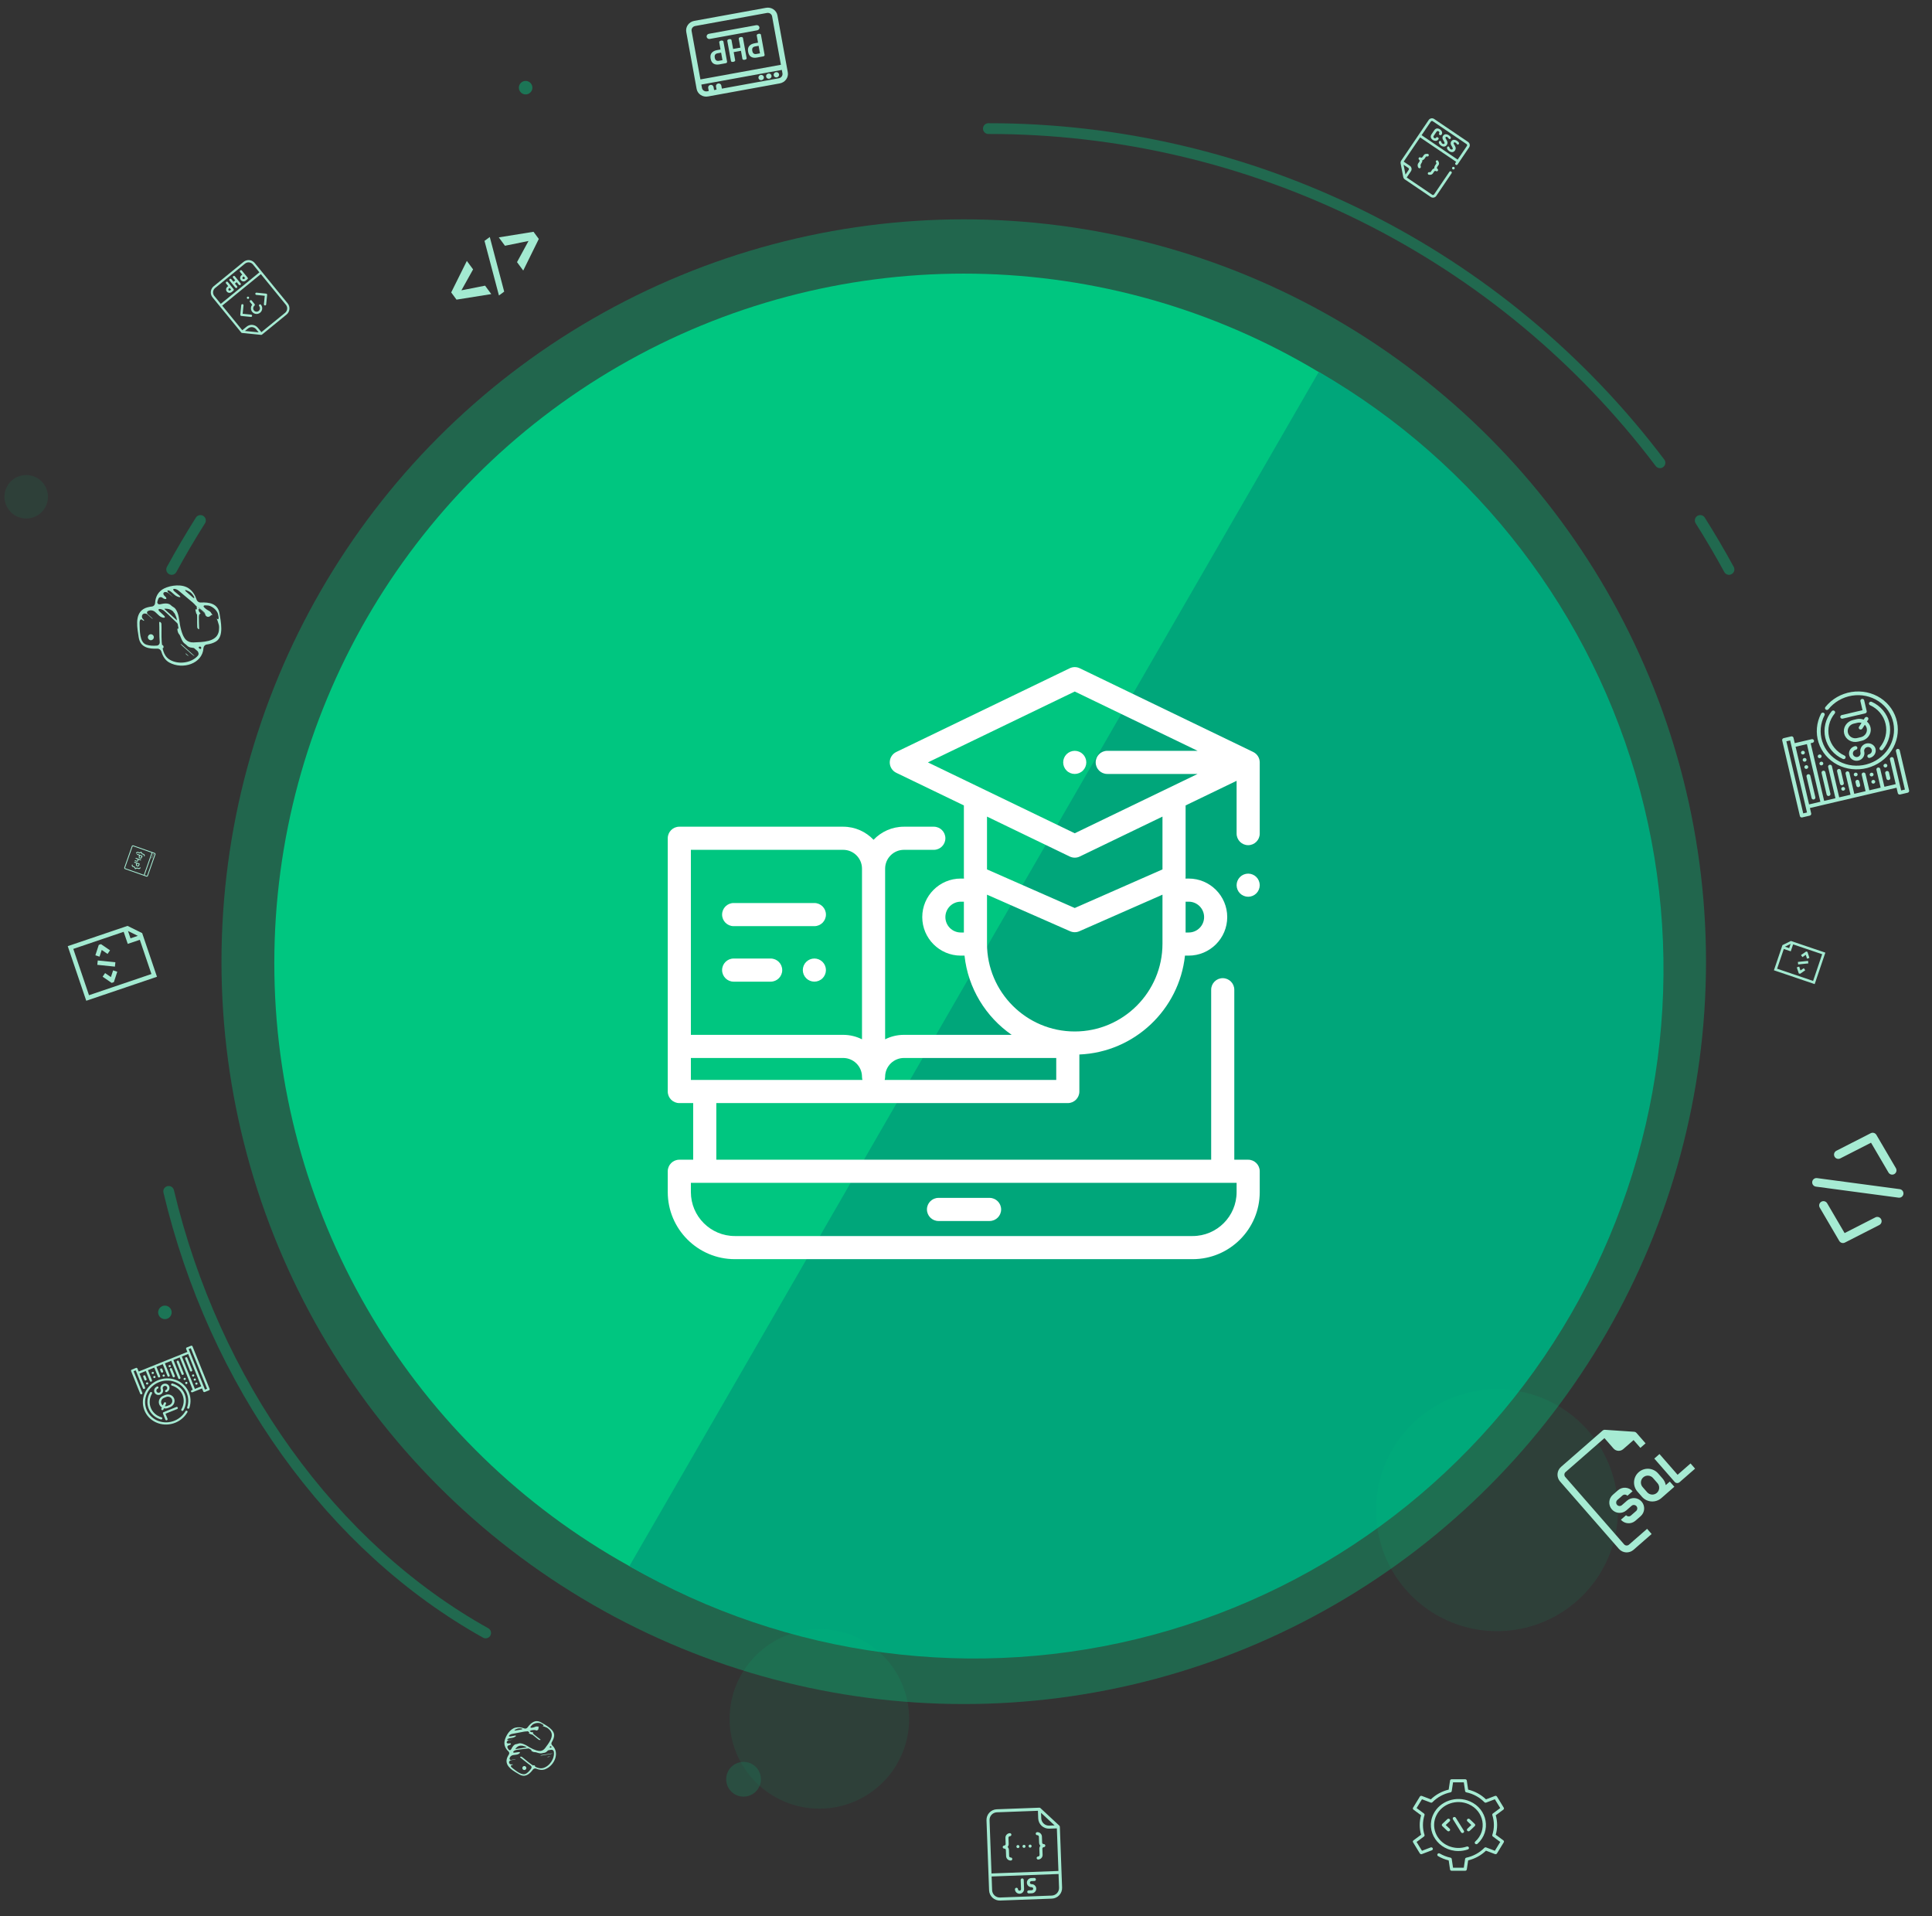 <svg width="359" height="356" viewBox="0 0 359 356" fill="none" xmlns="http://www.w3.org/2000/svg">
<rect x="0" y="0" width="359" height="356" fill="#333333" stroke="none"/>
<path d="M221.045 112.982H277.302V236.866H149.255L221.045 112.982Z" fill="#00A67A"/>
<circle cx="179.081" cy="178.679" r="137.925" fill="#00C680" fill-opacity="0.35"/>
<circle cx="179.081" cy="178.946" r="128.109" fill="#00C680"/>
<path d="M116.946 290.981C146.37 307.969 181.338 312.573 214.157 303.779C246.976 294.985 274.957 273.514 291.946 244.09C308.934 214.665 313.537 179.697 304.744 146.878C295.95 114.059 274.479 86.078 245.054 69.09L181 180.035L116.946 290.981Z" fill="#00A67A"/>
<g clip-path="url(#clip0)">
<path d="M183.879 222.561H174.39C173.204 222.561 172.242 223.523 172.242 224.709C172.242 225.895 173.204 226.857 174.39 226.857H183.879C185.066 226.857 186.028 225.895 186.028 224.709C186.028 223.523 185.066 222.561 183.879 222.561Z" fill="white"/>
<path d="M201.225 140.13C200.826 139.73 200.271 139.5 199.706 139.5C199.141 139.5 198.587 139.73 198.187 140.13C197.788 140.529 197.558 141.084 197.558 141.649C197.558 142.216 197.788 142.768 198.187 143.168C198.587 143.57 199.141 143.797 199.706 143.797C200.271 143.797 200.825 143.57 201.225 143.168C201.625 142.768 201.855 142.214 201.855 141.649C201.855 141.084 201.625 140.531 201.225 140.13Z" fill="white"/>
<path d="M231.933 157.03C233.119 157.03 234.081 156.068 234.081 154.882V141.649C234.081 140.81 233.599 140.085 232.898 139.731C232.888 139.726 232.878 139.72 232.867 139.714L200.64 124.16C200.05 123.876 199.362 123.876 198.772 124.16L166.546 139.714C165.803 140.072 165.331 140.824 165.331 141.649C165.331 142.473 165.803 143.225 166.546 143.584L179.106 149.645V162.934C179.106 163.034 179.114 163.134 179.128 163.232H178.531C174.583 163.232 171.372 166.443 171.372 170.391C171.372 174.339 174.583 177.55 178.531 177.55H179.225C179.878 183.64 183.195 188.944 187.985 192.27H167.97C166.713 192.27 165.524 192.569 164.472 193.1V161.394C164.472 159.464 166.041 157.895 167.97 157.895H173.52C174.706 157.895 175.668 156.933 175.668 155.747C175.668 154.56 174.706 153.598 173.52 153.598H167.97C165.75 153.598 163.745 154.533 162.323 156.028C160.902 154.533 158.897 153.598 156.677 153.598H126.229C125.043 153.598 124.081 154.56 124.081 155.747V194.419V202.801C124.081 203.987 125.043 204.949 126.229 204.949H128.807V215.47H126.229C125.043 215.47 124.081 216.432 124.081 217.619V221.486C124.081 228.357 129.671 233.947 136.542 233.947H221.62C228.491 233.947 234.081 228.357 234.081 221.486V217.619C234.081 216.432 233.119 215.47 231.933 215.47H229.354V183.888C229.354 182.702 228.392 181.74 227.205 181.74C226.019 181.74 225.057 182.702 225.057 183.888V215.47H133.104V204.949H198.417C199.603 204.949 200.565 203.987 200.565 202.8V195.921C210.788 195.499 219.111 187.593 220.188 177.55H220.881C224.829 177.55 228.041 174.339 228.041 170.391C228.041 166.443 224.829 163.232 220.881 163.232H220.284C220.298 163.134 220.306 163.034 220.306 162.934V149.645L229.784 145.071V154.882C229.784 156.068 230.746 157.03 231.933 157.03ZM179.106 173.254H178.531C176.952 173.254 175.668 171.97 175.668 170.391C175.668 168.813 176.952 167.529 178.531 167.529H179.106V173.254ZM128.378 157.895H156.677C158.606 157.895 160.175 159.465 160.175 161.394V193.1C159.122 192.569 157.934 192.27 156.677 192.27H128.378V157.895ZM229.784 219.767V221.486C229.784 225.988 226.122 229.65 221.62 229.65H136.542C132.04 229.65 128.378 225.988 128.378 221.486V219.767H229.784ZM128.378 200.652V196.567H156.677C158.606 196.567 160.175 198.137 160.175 200.065C160.175 200.269 160.205 200.465 160.258 200.652H128.378V200.652ZM220.306 167.529H220.881C222.46 167.529 223.744 168.813 223.744 170.391C223.744 171.97 222.46 173.254 220.881 173.254H220.306V167.529ZM196.269 200.652H164.389V200.652C164.442 200.465 164.472 200.269 164.472 200.066C164.472 198.137 166.041 196.567 167.97 196.567H196.269V200.652ZM216.009 175.34C216.009 184.33 208.696 191.644 199.706 191.644C190.716 191.644 183.403 184.33 183.403 175.34V166.226L198.841 173.018C199.116 173.139 199.411 173.2 199.706 173.2C200.001 173.2 200.295 173.14 200.571 173.018L216.009 166.226V175.34V175.34ZM216.009 161.532L199.706 168.704L183.403 161.532V151.719L198.772 159.137C199.067 159.279 199.387 159.351 199.706 159.351C200.026 159.351 200.345 159.279 200.64 159.137L216.009 151.719V161.532ZM205.749 143.797H222.538L199.706 154.817L172.422 141.649L199.706 128.481L222.538 139.5H205.749C204.562 139.5 203.6 140.462 203.6 141.649C203.6 142.835 204.562 143.797 205.749 143.797Z" fill="white"/>
<path d="M233.451 162.946C233.052 162.546 232.498 162.316 231.933 162.316C231.368 162.316 230.813 162.546 230.414 162.946C230.014 163.345 229.784 163.9 229.784 164.465C229.784 165.03 230.014 165.584 230.414 165.984C230.813 166.383 231.368 166.613 231.933 166.613C232.498 166.613 233.052 166.383 233.451 165.984C233.851 165.584 234.081 165.03 234.081 164.465C234.081 163.9 233.851 163.346 233.451 162.946Z" fill="white"/>
<path d="M152.844 178.717C152.443 178.318 151.89 178.088 151.325 178.088C150.76 178.088 150.206 178.318 149.807 178.717C149.405 179.119 149.177 179.671 149.177 180.236C149.177 180.801 149.405 181.356 149.807 181.755C150.206 182.157 150.758 182.385 151.325 182.385C151.89 182.385 152.445 182.157 152.844 181.755C153.244 181.356 153.474 180.803 153.474 180.236C153.474 179.671 153.244 179.117 152.844 178.717Z" fill="white"/>
<path d="M143.202 178.091H136.327C135.141 178.091 134.179 179.053 134.179 180.24C134.179 181.426 135.141 182.388 136.327 182.388H143.202C144.389 182.388 145.351 181.426 145.351 180.24C145.351 179.053 144.389 178.091 143.202 178.091Z" fill="white"/>
<path d="M151.325 167.778H136.327C135.141 167.778 134.179 168.74 134.179 169.927C134.179 171.113 135.141 172.075 136.327 172.075H151.325C152.511 172.075 153.473 171.113 153.473 169.927C153.473 168.74 152.511 167.778 151.325 167.778Z" fill="white"/>
</g>
<g clip-path="url(#clip1)">
<path d="M27.49 162.723L28.883 158.767C28.925 158.645 28.861 158.512 28.74 158.47L28.301 158.315L24.784 157.077C24.663 157.034 24.53 157.098 24.487 157.219L23.094 161.175C23.052 161.296 23.116 161.43 23.237 161.472L26.753 162.71L27.193 162.865C27.314 162.908 27.447 162.844 27.49 162.723ZM28.689 158.616C28.729 158.63 28.75 158.675 28.736 158.715L27.343 162.671C27.329 162.711 27.285 162.733 27.244 162.718L26.878 162.589L28.322 158.487L28.689 158.616ZM23.288 161.326C23.248 161.311 23.227 161.267 23.241 161.227L24.634 157.271C24.648 157.23 24.692 157.209 24.733 157.223L28.176 158.435L26.732 162.538L23.288 161.326L23.288 161.326Z" fill="#A6EBD3"/>
<path d="M28.392 158.759C28.377 158.799 28.399 158.844 28.439 158.858C28.48 158.872 28.524 158.851 28.538 158.81C28.552 158.77 28.531 158.726 28.491 158.711C28.45 158.697 28.406 158.718 28.392 158.759Z" fill="#A6EBD3"/>
<path d="M28.288 159.052C28.274 159.092 28.295 159.136 28.336 159.151C28.376 159.165 28.42 159.144 28.435 159.103C28.449 159.063 28.428 159.018 28.387 159.004C28.347 158.99 28.302 159.011 28.288 159.052Z" fill="#A6EBD3"/>
<path d="M28.185 159.345C28.171 159.385 28.192 159.429 28.233 159.444C28.273 159.458 28.317 159.437 28.331 159.396C28.346 159.356 28.325 159.311 28.284 159.297C28.244 159.283 28.199 159.304 28.185 159.345Z" fill="#A6EBD3"/>
<path d="M25.983 158.816L25.544 158.661C25.503 158.647 25.459 158.668 25.445 158.709C25.43 158.749 25.452 158.793 25.492 158.808L25.858 158.937L25.781 159.156C25.738 159.278 25.802 159.411 25.924 159.453L26.07 159.505C26.191 159.548 26.325 159.484 26.367 159.363L26.47 159.07C26.485 159.029 26.463 158.985 26.423 158.971L25.983 158.816V158.816ZM26.122 159.359L25.975 159.307C25.935 159.293 25.913 159.248 25.928 159.208L26.005 158.988L26.298 159.091L26.221 159.311C26.206 159.351 26.162 159.373 26.122 159.359Z" fill="#A6EBD3"/>
<path d="M24.929 160.175C24.915 160.215 24.936 160.259 24.976 160.274L25.343 160.403L25.265 160.622C25.223 160.744 25.286 160.877 25.408 160.92L25.554 160.971C25.675 161.014 25.809 160.95 25.851 160.829L25.954 160.536C25.969 160.495 25.947 160.451 25.907 160.437L25.467 160.282L25.028 160.127C24.987 160.113 24.943 160.134 24.929 160.175ZM25.606 160.825L25.459 160.773C25.419 160.759 25.398 160.714 25.412 160.674L25.489 160.454L25.782 160.557L25.705 160.777C25.691 160.818 25.646 160.839 25.606 160.825Z" fill="#A6EBD3"/>
<path d="M25.187 159.441C25.172 159.481 25.194 159.526 25.234 159.54L25.601 159.669L25.523 159.889C25.509 159.929 25.465 159.95 25.424 159.936L25.131 159.833C25.091 159.819 25.046 159.84 25.032 159.88C25.018 159.921 25.039 159.965 25.079 159.98L25.372 160.083C25.494 160.125 25.627 160.061 25.67 159.94L25.747 159.721L26.113 159.849C26.154 159.864 26.198 159.842 26.212 159.802C26.227 159.762 26.205 159.717 26.165 159.703L25.286 159.393C25.245 159.379 25.201 159.401 25.187 159.441Z" fill="#A6EBD3"/>
<path d="M25.935 158.388L25.673 158.295C25.511 158.239 25.333 158.324 25.276 158.485C25.262 158.526 25.283 158.57 25.324 158.584C25.364 158.599 25.409 158.577 25.423 158.537C25.451 158.456 25.54 158.413 25.621 158.442L25.914 158.545C25.933 158.552 25.955 158.551 25.973 158.542L26.201 158.433L26.309 158.66C26.318 158.679 26.334 158.693 26.354 158.7L26.647 158.803C26.727 158.831 26.77 158.92 26.741 159.001C26.727 159.042 26.749 159.086 26.789 159.1C26.829 159.114 26.874 159.093 26.888 159.053C26.945 158.891 26.86 158.713 26.698 158.656L26.436 158.564L26.307 158.296C26.288 158.257 26.242 158.241 26.203 158.259L25.935 158.388Z" fill="#A6EBD3"/>
<path d="M25.968 161.198C25.939 161.279 25.851 161.322 25.77 161.294L25.477 161.19C25.458 161.183 25.436 161.184 25.418 161.193L25.191 161.302L25.082 161.075C25.073 161.056 25.057 161.042 25.037 161.035L24.744 160.932C24.664 160.904 24.621 160.815 24.649 160.734C24.664 160.694 24.642 160.649 24.602 160.635C24.561 160.621 24.517 160.642 24.503 160.682C24.446 160.844 24.531 161.022 24.693 161.079L24.956 161.171L25.084 161.439C25.102 161.478 25.149 161.494 25.188 161.476L25.456 161.347L25.718 161.44C25.88 161.497 26.058 161.412 26.115 161.25C26.129 161.209 26.108 161.165 26.067 161.151C26.027 161.137 25.982 161.158 25.968 161.198Z" fill="#A6EBD3"/>
</g>
<g clip-path="url(#clip2)">
<path d="M29.082 258.523C29.042 258.423 29.045 258.31 29.09 258.21C29.136 258.11 29.22 258.03 29.324 257.988C29.376 257.967 29.418 257.927 29.441 257.877C29.464 257.827 29.465 257.77 29.445 257.72C29.425 257.671 29.385 257.631 29.334 257.611C29.283 257.59 29.225 257.591 29.172 257.612C29.017 257.674 28.882 257.78 28.786 257.914C28.69 258.049 28.637 258.207 28.633 258.369C28.628 258.53 28.674 258.688 28.763 258.822C28.852 258.956 28.981 259.06 29.133 259.121C29.286 259.182 29.455 259.197 29.619 259.164C29.784 259.132 29.936 259.053 30.057 258.938C30.177 258.824 30.262 258.678 30.298 258.519C30.335 258.36 30.322 258.196 30.262 258.047C30.233 257.973 30.226 257.891 30.244 257.812C30.263 257.732 30.305 257.659 30.365 257.602C30.426 257.544 30.502 257.505 30.584 257.489C30.666 257.473 30.751 257.48 30.827 257.511C30.903 257.541 30.968 257.593 31.012 257.66C31.057 257.727 31.079 257.806 31.077 257.887C31.075 257.967 31.049 258.046 31 258.114C30.952 258.181 30.885 258.234 30.807 258.265C30.755 258.286 30.713 258.326 30.691 258.376C30.668 258.427 30.666 258.483 30.686 258.533C30.707 258.583 30.747 258.622 30.798 258.643C30.849 258.663 30.907 258.663 30.959 258.642C31.115 258.579 31.249 258.474 31.345 258.339C31.441 258.204 31.495 258.046 31.499 257.884C31.503 257.723 31.458 257.565 31.369 257.431C31.279 257.298 31.151 257.194 30.998 257.133C30.846 257.072 30.677 257.056 30.512 257.089C30.348 257.121 30.196 257.2 30.075 257.315C29.954 257.43 29.87 257.576 29.833 257.734C29.797 257.893 29.809 258.057 29.869 258.206C29.909 258.306 29.906 258.418 29.861 258.518C29.816 258.619 29.731 258.699 29.627 258.741C29.523 258.783 29.407 258.783 29.304 258.742C29.202 258.702 29.122 258.622 29.082 258.523Z" fill="#A6EBD3"/>
<path d="M31.007 263.871C31.059 263.85 31.101 263.81 31.124 263.76C31.146 263.71 31.148 263.654 31.128 263.604L30.749 262.663L32.913 261.791C32.965 261.77 33.007 261.73 33.03 261.68C33.053 261.63 33.054 261.574 33.034 261.524C33.014 261.474 32.974 261.435 32.923 261.414C32.872 261.394 32.814 261.394 32.761 261.415L30.401 262.366C30.348 262.387 30.306 262.427 30.284 262.477C30.261 262.527 30.259 262.583 30.28 262.633L30.734 263.762C30.754 263.812 30.794 263.851 30.845 263.872C30.896 263.892 30.954 263.892 31.007 263.871Z" fill="#A6EBD3"/>
<path d="M31.626 261.435C31.939 261.308 32.192 261.069 32.328 260.768C32.464 260.467 32.472 260.13 32.352 259.83C32.231 259.531 31.991 259.294 31.685 259.171C31.378 259.048 31.03 259.05 30.717 259.176L30.323 259.335C30.107 259.422 29.917 259.564 29.775 259.746C29.633 259.929 29.545 260.144 29.52 260.368C29.495 260.592 29.534 260.817 29.633 261.017C29.731 261.218 29.886 261.386 30.08 261.504L29.981 261.724C29.959 261.774 29.958 261.829 29.979 261.878C29.999 261.928 30.039 261.966 30.089 261.987C30.14 262.007 30.197 262.007 30.249 261.986C30.3 261.966 30.343 261.927 30.366 261.878L30.465 261.658C30.719 261.714 30.988 261.692 31.233 261.593L31.626 261.435ZM30.85 260.808C30.871 260.758 30.872 260.703 30.852 260.654C30.831 260.605 30.792 260.566 30.741 260.545C30.691 260.525 30.633 260.525 30.582 260.546C30.53 260.566 30.488 260.605 30.464 260.654L30.256 261.116C30.137 261.03 30.046 260.914 29.991 260.781C29.911 260.581 29.917 260.356 30.007 260.156C30.098 259.955 30.266 259.795 30.475 259.711L30.869 259.553C31.077 259.469 31.309 259.467 31.514 259.549C31.718 259.631 31.878 259.789 31.959 259.989C32.039 260.188 32.033 260.413 31.942 260.614C31.852 260.814 31.683 260.974 31.475 261.058L31.081 261.217C30.941 261.272 30.789 261.291 30.641 261.27L30.85 260.808Z" fill="#A6EBD3"/>
<path d="M34.821 262.392C34.836 262.368 34.845 262.342 34.849 262.315C34.853 262.288 34.851 262.26 34.844 262.234C34.837 262.208 34.824 262.184 34.807 262.163C34.79 262.142 34.769 262.125 34.744 262.112C34.72 262.1 34.693 262.092 34.665 262.089C34.638 262.087 34.609 262.09 34.582 262.098C34.555 262.106 34.53 262.12 34.508 262.137C34.486 262.155 34.468 262.177 34.455 262.201C33.946 263.081 33.113 263.749 32.128 264.066C31.143 264.382 30.082 264.324 29.163 263.902C28.245 263.481 27.541 262.729 27.195 261.801C26.849 260.874 26.889 259.842 27.306 258.919C27.723 257.997 28.486 257.254 29.436 256.844C30.386 256.435 31.452 256.39 32.412 256.719C33.371 257.048 34.153 257.726 34.593 258.613C35.034 259.499 35.101 260.526 34.78 261.482C34.764 261.534 34.769 261.589 34.794 261.636C34.819 261.683 34.863 261.717 34.915 261.733C34.968 261.748 35.025 261.742 35.075 261.717C35.124 261.692 35.162 261.649 35.181 261.598C35.535 260.542 35.461 259.408 34.974 258.429C34.488 257.45 33.625 256.702 32.565 256.338C31.505 255.975 30.329 256.024 29.28 256.477C28.23 256.929 27.388 257.749 26.928 258.768C26.467 259.787 26.423 260.926 26.805 261.95C27.186 262.974 27.965 263.805 28.979 264.27C29.992 264.736 31.164 264.8 32.252 264.451C33.339 264.101 34.259 263.364 34.821 262.392V262.392Z" fill="#A6EBD3"/>
<path d="M33.705 261.844C33.691 261.868 33.682 261.894 33.678 261.92C33.675 261.947 33.676 261.974 33.684 262C33.691 262.025 33.703 262.049 33.72 262.07C33.736 262.091 33.757 262.108 33.781 262.121C33.805 262.134 33.832 262.142 33.859 262.145C33.887 262.147 33.914 262.145 33.941 262.137C33.968 262.13 33.993 262.117 34.015 262.1C34.037 262.083 34.056 262.062 34.07 262.039C34.34 261.582 34.504 261.075 34.547 260.556C34.59 260.036 34.512 259.518 34.319 259.038C34.126 258.559 33.823 258.131 33.432 257.787C33.041 257.442 32.572 257.19 32.06 257.048C32.008 257.035 31.951 257.042 31.902 257.068C31.853 257.095 31.817 257.138 31.8 257.19C31.783 257.241 31.788 257.296 31.812 257.343C31.837 257.39 31.88 257.425 31.932 257.441C32.384 257.566 32.798 257.788 33.143 258.092C33.488 258.396 33.755 258.774 33.926 259.197C34.096 259.62 34.165 260.077 34.126 260.535C34.088 260.994 33.944 261.441 33.705 261.844V261.844Z" fill="#A6EBD3"/>
<path d="M27.63 261.732C27.823 262.211 28.125 262.639 28.517 262.984C28.908 263.329 29.377 263.581 29.889 263.722C29.942 263.737 30 263.731 30.05 263.704C30.099 263.678 30.137 263.634 30.154 263.582C30.171 263.53 30.166 263.474 30.14 263.427C30.115 263.379 30.07 263.344 30.017 263.329C29.565 263.204 29.152 262.982 28.806 262.678C28.461 262.374 28.194 261.996 28.024 261.573C27.853 261.15 27.785 260.693 27.823 260.235C27.861 259.776 28.005 259.329 28.244 258.926C28.272 258.878 28.28 258.822 28.266 258.77C28.252 258.718 28.216 258.675 28.168 258.649C28.12 258.623 28.062 258.617 28.008 258.633C27.954 258.648 27.908 258.684 27.88 258.731C27.608 259.188 27.445 259.695 27.401 260.214C27.358 260.734 27.436 261.253 27.63 261.732V261.732Z" fill="#A6EBD3"/>
<path d="M34.121 256.275C34.163 256.379 34.285 256.428 34.394 256.384C34.502 256.341 34.557 256.221 34.515 256.117C34.473 256.013 34.351 255.964 34.242 256.008C34.134 256.052 34.079 256.171 34.121 256.275Z" fill="#A6EBD3"/>
<path d="M34.425 257.028C34.466 257.132 34.588 257.18 34.697 257.137C34.806 257.093 34.86 256.973 34.818 256.869C34.776 256.765 34.654 256.716 34.545 256.76C34.437 256.804 34.383 256.924 34.425 257.028Z" fill="#A6EBD3"/>
<path d="M33.227 252.918C33.207 252.868 33.167 252.828 33.116 252.808C33.065 252.788 33.006 252.788 32.954 252.809C32.902 252.83 32.86 252.87 32.837 252.92C32.815 252.97 32.813 253.026 32.833 253.076L33.742 255.334C33.763 255.384 33.803 255.424 33.854 255.444C33.905 255.465 33.963 255.464 34.015 255.443C34.067 255.422 34.109 255.382 34.132 255.332C34.155 255.282 34.156 255.226 34.136 255.176L33.227 252.918Z" fill="#A6EBD3"/>
<path d="M35.695 255.642C35.737 255.746 35.859 255.794 35.968 255.751C36.076 255.707 36.13 255.587 36.089 255.483C36.047 255.379 35.925 255.331 35.816 255.374C35.707 255.418 35.653 255.538 35.695 255.642Z" fill="#A6EBD3"/>
<path d="M35.998 256.394C36.04 256.498 36.162 256.547 36.271 256.503C36.38 256.459 36.434 256.339 36.392 256.236C36.35 256.132 36.228 256.083 36.119 256.127C36.011 256.17 35.956 256.29 35.998 256.394Z" fill="#A6EBD3"/>
<path d="M36.301 257.147C36.343 257.251 36.465 257.3 36.574 257.256C36.683 257.212 36.737 257.093 36.695 256.989C36.653 256.885 36.531 256.836 36.422 256.88C36.314 256.923 36.26 257.043 36.301 257.147Z" fill="#A6EBD3"/>
<path d="M34.407 252.442L35.316 254.7C35.337 254.75 35.377 254.79 35.428 254.81C35.479 254.83 35.537 254.83 35.589 254.809C35.641 254.788 35.683 254.748 35.706 254.698C35.729 254.648 35.73 254.592 35.71 254.542L34.801 252.284C34.781 252.234 34.741 252.194 34.69 252.174C34.638 252.153 34.58 252.154 34.528 252.175C34.476 252.196 34.434 252.236 34.411 252.286C34.389 252.336 34.387 252.392 34.407 252.442V252.442Z" fill="#A6EBD3"/>
<path d="M26.443 258.782L24.827 254.769L25.22 254.61L26.564 257.947C26.584 257.997 26.624 258.036 26.675 258.056C26.726 258.077 26.784 258.077 26.836 258.056C26.888 258.035 26.93 257.995 26.953 257.944C26.976 257.894 26.977 257.838 26.957 257.788L25.917 255.205L27.097 254.729L27.849 256.596C27.869 256.646 27.909 256.685 27.96 256.706C28.011 256.726 28.069 256.726 28.121 256.705C28.174 256.684 28.216 256.644 28.238 256.594C28.261 256.543 28.262 256.487 28.242 256.437L27.491 254.571L28.671 254.096L29.361 255.808C29.381 255.858 29.421 255.898 29.472 255.918C29.523 255.938 29.581 255.938 29.633 255.917C29.685 255.896 29.727 255.856 29.75 255.806C29.773 255.756 29.774 255.7 29.754 255.65L29.065 253.937L30.245 253.462L31.132 255.664C31.152 255.714 31.192 255.753 31.243 255.774C31.294 255.794 31.352 255.794 31.404 255.773C31.456 255.752 31.498 255.712 31.521 255.662C31.544 255.611 31.545 255.555 31.525 255.505L30.639 253.304L31.819 252.828L33.132 256.089C33.152 256.139 33.192 256.178 33.243 256.199C33.294 256.219 33.352 256.219 33.404 256.198C33.456 256.177 33.498 256.137 33.521 256.087C33.544 256.036 33.545 255.98 33.525 255.93L32.212 252.67L33.393 252.195L35.818 258.216L35.621 258.296C35.569 258.317 35.526 258.357 35.504 258.407C35.481 258.457 35.48 258.513 35.5 258.563C35.52 258.613 35.56 258.652 35.611 258.673C35.662 258.693 35.72 258.693 35.772 258.672L37.543 257.959L37.77 258.524C37.79 258.574 37.83 258.613 37.881 258.634C37.932 258.654 37.991 258.654 38.043 258.633L38.83 258.316C38.882 258.295 38.924 258.255 38.947 258.205C38.969 258.154 38.971 258.098 38.951 258.048L35.768 250.145C35.748 250.095 35.708 250.055 35.657 250.035C35.606 250.014 35.548 250.015 35.496 250.036L34.709 250.353C34.657 250.374 34.615 250.414 34.592 250.464C34.569 250.514 34.568 250.57 34.588 250.62L34.815 251.185L25.765 254.828L25.538 254.264C25.518 254.214 25.478 254.174 25.427 254.154C25.376 254.133 25.318 254.134 25.266 254.155L24.479 254.472C24.427 254.493 24.384 254.533 24.362 254.583C24.339 254.633 24.338 254.689 24.358 254.739L26.049 258.94C26.069 258.99 26.109 259.03 26.16 259.05C26.212 259.071 26.27 259.07 26.322 259.049C26.374 259.028 26.416 258.988 26.439 258.938C26.461 258.888 26.463 258.832 26.443 258.782ZM35.451 250.491L38.481 258.019L38.088 258.177L35.057 250.65L35.451 250.491ZM37.391 257.583L36.211 258.058L33.786 252.036L34.967 251.561L37.391 257.583Z" fill="#A6EBD3"/>
<path d="M31.956 254.304C31.936 254.254 31.896 254.214 31.845 254.194C31.794 254.173 31.736 254.174 31.683 254.195C31.631 254.216 31.589 254.256 31.567 254.306C31.544 254.356 31.543 254.412 31.562 254.462L32.093 255.779C32.113 255.829 32.153 255.869 32.204 255.889C32.255 255.91 32.313 255.909 32.365 255.888C32.418 255.867 32.46 255.827 32.482 255.777C32.505 255.727 32.507 255.671 32.486 255.621L31.956 254.304Z" fill="#A6EBD3"/>
<path d="M27.007 255.641C26.987 255.591 26.947 255.551 26.896 255.531C26.845 255.511 26.787 255.511 26.735 255.532C26.682 255.553 26.64 255.593 26.618 255.643C26.595 255.693 26.593 255.749 26.614 255.799L26.841 256.364C26.861 256.414 26.901 256.453 26.952 256.474C27.003 256.494 27.061 256.494 27.113 256.473C27.166 256.452 27.208 256.412 27.23 256.362C27.253 256.312 27.254 256.255 27.234 256.205L27.007 255.641Z" fill="#A6EBD3"/>
<path d="M30.155 254.373C30.135 254.323 30.095 254.283 30.044 254.263C29.992 254.243 29.934 254.243 29.882 254.264C29.83 254.285 29.788 254.325 29.765 254.375C29.743 254.425 29.741 254.481 29.761 254.531L29.913 254.908C29.933 254.958 29.973 254.997 30.024 255.018C30.075 255.038 30.133 255.038 30.185 255.017C30.238 254.996 30.28 254.956 30.302 254.906C30.325 254.855 30.326 254.799 30.306 254.749L30.155 254.373Z" fill="#A6EBD3"/>
<path d="M30.216 255.661C30.258 255.765 30.38 255.814 30.488 255.77C30.597 255.726 30.651 255.606 30.61 255.502C30.568 255.398 30.446 255.35 30.337 255.393C30.228 255.437 30.174 255.557 30.216 255.661Z" fill="#A6EBD3"/>
<path d="M28.188 255.165C28.229 255.269 28.351 255.318 28.46 255.274C28.569 255.23 28.623 255.11 28.581 255.006C28.539 254.903 28.417 254.854 28.308 254.898C28.2 254.941 28.146 255.061 28.188 255.165Z" fill="#A6EBD3"/>
<path d="M28.49 255.918C28.532 256.022 28.654 256.071 28.763 256.027C28.872 255.983 28.926 255.863 28.884 255.759C28.842 255.656 28.72 255.607 28.611 255.651C28.503 255.694 28.449 255.814 28.49 255.918Z" fill="#A6EBD3"/>
<path d="M27.144 257.116C27.186 257.22 27.308 257.269 27.416 257.225C27.525 257.181 27.579 257.061 27.537 256.957C27.496 256.853 27.374 256.805 27.265 256.848C27.156 256.892 27.102 257.012 27.144 257.116Z" fill="#A6EBD3"/>
<path d="M31.335 253.898C31.377 254.002 31.499 254.05 31.608 254.007C31.716 253.963 31.77 253.843 31.729 253.739C31.687 253.635 31.565 253.587 31.456 253.63C31.347 253.674 31.293 253.794 31.335 253.898Z" fill="#A6EBD3"/>
</g>
<g opacity="0.45">
<path opacity="0.8" d="M315.931 96.698C317.807 99.669 319.59 102.703 321.28 105.8" stroke="#00C680" stroke-width="2" stroke-linecap="round" stroke-linejoin="round"/>
<path opacity="0.8" d="M37.245 96.698C35.368 99.669 33.585 102.703 31.895 105.8" stroke="#00C680" stroke-width="2" stroke-linecap="round" stroke-linejoin="round"/>
<path opacity="0.8" d="M183.655 23.893C207.843 23.877 231.705 29.476 253.361 40.25C275.017 51.024 293.876 66.679 308.453 85.981" stroke="#00C680" stroke-width="2" stroke-linecap="round" stroke-linejoin="round"/>
<path opacity="0.8" d="M31.346 221.351C35.539 238.975 43.041 255.558 53.261 269.795C63.482 284.032 76.141 295.533 90.243 303.394" stroke="#00C680" stroke-width="2" stroke-linecap="round" stroke-linejoin="round"/>
<path opacity="0.2" d="M152.255 336.038C161.467 336.038 168.934 328.571 168.934 319.359C168.934 310.148 161.467 302.68 152.255 302.68C143.044 302.68 135.576 310.148 135.576 319.359C135.576 328.571 143.044 336.038 152.255 336.038Z" fill="#00C680"/>
<path opacity="0.2" d="M8.911 92.296C8.911 93.095 8.674 93.876 8.23 94.541C7.786 95.206 7.155 95.724 6.417 96.029C5.678 96.335 4.866 96.415 4.082 96.259C3.298 96.103 2.578 95.719 2.013 95.153C1.448 94.588 1.063 93.868 0.907 93.084C0.751 92.3 0.831 91.488 1.137 90.749C1.443 90.011 1.961 89.38 2.625 88.936C3.29 88.492 4.071 88.255 4.87 88.255C5.401 88.255 5.926 88.359 6.417 88.562C6.907 88.765 7.353 89.063 7.728 89.438C8.103 89.814 8.401 90.259 8.604 90.749C8.807 91.24 8.911 91.765 8.911 92.296V92.296Z" fill="#00C680"/>
<path opacity="0.2" d="M300.641 280.585C300.641 285.031 299.322 289.377 296.852 293.073C294.383 296.77 290.872 299.651 286.765 301.352C282.658 303.053 278.138 303.498 273.778 302.631C269.418 301.764 265.413 299.623 262.269 296.479C259.126 293.336 256.985 289.331 256.118 284.971C255.251 280.61 255.696 276.091 257.397 271.984C259.098 267.877 261.979 264.366 265.676 261.896C269.372 259.426 273.718 258.108 278.163 258.108C281.115 258.108 284.038 258.69 286.765 259.819C289.492 260.949 291.97 262.604 294.057 264.692C296.144 266.779 297.8 269.257 298.93 271.984C300.059 274.711 300.641 277.634 300.641 280.585Z" fill="#00C680"/>
<path d="M98.927 16.308C98.923 16.556 98.846 16.797 98.705 17.001C98.565 17.206 98.367 17.363 98.136 17.455C97.906 17.547 97.653 17.568 97.411 17.516C97.168 17.464 96.947 17.341 96.774 17.163C96.601 16.986 96.485 16.761 96.44 16.517C96.395 16.273 96.424 16.021 96.522 15.793C96.62 15.566 96.783 15.372 96.991 15.237C97.2 15.102 97.443 15.033 97.691 15.036C97.856 15.038 98.018 15.073 98.169 15.138C98.321 15.204 98.457 15.298 98.572 15.416C98.687 15.534 98.777 15.674 98.838 15.827C98.899 15.98 98.929 16.143 98.927 16.308Z" fill="#00C680"/>
<path d="M31.895 243.84C31.894 244.088 31.819 244.329 31.68 244.534C31.541 244.739 31.345 244.899 31.115 244.992C30.886 245.086 30.634 245.109 30.392 245.06C30.149 245.01 29.926 244.89 29.752 244.715C29.577 244.539 29.459 244.315 29.411 244.072C29.364 243.829 29.389 243.578 29.484 243.349C29.579 243.121 29.74 242.925 29.946 242.788C30.152 242.651 30.394 242.577 30.642 242.577C30.807 242.577 30.971 242.61 31.123 242.674C31.276 242.737 31.415 242.83 31.531 242.948C31.648 243.065 31.74 243.204 31.803 243.358C31.865 243.511 31.897 243.675 31.895 243.84Z" fill="#00C680"/>
<path opacity="0.4" d="M138.165 333.81C139.948 333.81 141.394 332.364 141.394 330.581C141.394 328.797 139.948 327.351 138.165 327.351C136.381 327.351 134.936 328.797 134.936 330.581C134.936 332.364 136.381 333.81 138.165 333.81Z" fill="#00C680"/>
</g>
<g clip-path="url(#clip3)">
<path d="M26.419 173.368L23.699 172.026L12.588 175.793L16.027 185.936L29.169 181.48L26.419 173.368ZM25.61 173.876L24.249 174.337L23.788 172.976L25.61 173.876ZM16.536 184.905L13.619 176.302L22.98 173.128L23.74 175.369L25.981 174.609L28.138 180.971L16.536 184.905L16.536 184.905Z" fill="#A3EAD1"/>
<path d="M19.068 181.466L20.749 182.618L21.159 182.479L21.792 180.542L21.019 180.29L20.611 181.538L19.528 180.795L19.068 181.466Z" fill="#A3EAD1"/>
<path d="M20.445 176.568L18.765 175.416L18.354 175.555L17.721 177.492L18.494 177.744L18.902 176.496L19.985 177.239L20.445 176.568Z" fill="#A3EAD1"/>
<path d="M18.163 178.451L21.44 178.786L21.357 179.596L18.08 179.261L18.163 178.451Z" fill="#A3EAD1"/>
</g>
<g clip-path="url(#clip4)">
<path d="M331.21 175.599L332.778 174.825L339.184 176.997L337.201 182.844L329.625 180.275L331.21 175.599ZM331.676 175.892L332.461 176.158L332.727 175.373L331.676 175.892ZM336.908 182.249L338.589 177.29L333.192 175.461L332.754 176.752L331.463 176.314L330.219 179.982L336.908 182.25L336.908 182.249Z" fill="#A3EAD1"/>
<path d="M335.448 180.267L334.479 180.931L334.242 180.851L333.877 179.734L334.323 179.589L334.558 180.308L335.182 179.88L335.448 180.267Z" fill="#A3EAD1"/>
<path d="M334.654 177.444L335.623 176.78L335.859 176.86L336.224 177.976L335.779 178.122L335.543 177.402L334.919 177.83L334.654 177.444Z" fill="#A3EAD1"/>
<path d="M335.969 178.529L334.08 178.722L334.128 179.189L336.017 178.996L335.969 178.529Z" fill="#A3EAD1"/>
</g>
<g clip-path="url(#clip5)">
<path d="M91.29 54.641L84.827 55.671L83.84 54.332L86.749 48.478L87.909 50.052L85.741 53.939L90.137 53.076L91.29 54.641Z" fill="#A3EAD1"/>
<path d="M92.713 54.898L90.029 44.755L91.01 44.033L93.687 54.181L92.713 54.898Z" fill="#A3EAD1"/>
<path d="M97.225 50.268L96.072 48.703L98.207 44.773L93.829 45.66L92.684 44.105L99.139 43.064L100.12 44.395L97.225 50.268Z" fill="#A3EAD1"/>
</g>
<g clip-path="url(#clip6)">
<path d="M270.311 31.239C270.314 31.024 270.044 30.913 269.892 31.063C269.818 31.137 269.798 31.253 269.845 31.347C269.892 31.441 269.996 31.496 270.1 31.481C270.218 31.465 270.312 31.36 270.311 31.239V31.239Z" fill="#A3EAD1"/>
<path d="M260.379 29.825C260.268 29.988 260.228 30.184 260.265 30.378L260.745 32.871C260.782 33.065 260.893 33.232 261.056 33.343L265.861 36.596C266.198 36.824 266.658 36.735 266.886 36.398L269.728 32.2C269.905 31.938 269.498 31.662 269.321 31.924L266.479 36.123C266.403 36.235 266.249 36.264 266.137 36.188L261.393 32.977L262.171 31.828C262.4 31.491 262.311 31.031 261.974 30.803L260.833 30.03L263.881 25.529L270.58 30.064L270.435 30.278C270.258 30.54 270.665 30.816 270.843 30.554L272.985 27.39C273.213 27.053 273.124 26.593 272.787 26.365L266.496 22.105C266.159 21.877 265.699 21.966 265.471 22.303L260.379 29.825ZM261.764 31.552L261.163 32.439L260.811 30.609L261.698 31.21C261.81 31.286 261.84 31.439 261.764 31.552ZM264.157 25.121L265.878 22.579C265.954 22.466 266.107 22.437 266.22 22.513L272.512 26.773C272.624 26.849 272.653 27.002 272.577 27.114L270.856 29.656L264.157 25.121Z" fill="#A3EAD1"/>
<path d="M267.328 24.404C267.481 24.507 267.506 24.64 267.403 24.804C267.274 25.024 267.711 25.244 267.867 25.013C267.979 24.848 268.004 24.676 267.942 24.497C267.817 24.133 267.383 23.826 266.993 23.87C266.807 23.891 266.64 24.01 266.493 24.227L266.016 24.932C265.869 25.148 265.821 25.347 265.87 25.528C265.975 25.909 266.423 26.198 266.811 26.169C267.003 26.154 267.158 26.061 267.274 25.889C267.326 25.812 267.345 25.75 267.332 25.7C267.294 25.561 267.022 25.394 266.908 25.536C266.79 25.678 266.663 25.758 266.493 25.643C266.332 25.534 266.311 25.39 266.431 25.213L266.909 24.508C267.029 24.33 267.169 24.296 267.328 24.404V24.404Z" fill="#A3EAD1"/>
<path d="M268.939 26.312C268.877 26.137 268.786 25.97 268.68 25.818C268.48 25.53 268.663 25.284 268.97 25.492C269.054 25.549 269.119 25.617 269.165 25.698C269.368 26.051 269.78 25.69 269.504 25.384C269.284 25.139 268.979 24.938 268.639 24.944C268.314 24.949 268.035 25.267 268.038 25.587C268.04 25.71 268.067 25.822 268.119 25.923C268.215 26.108 268.348 26.279 268.414 26.478C268.508 26.763 268.211 26.822 268.018 26.692C267.922 26.627 267.841 26.518 267.816 26.403C267.717 25.95 267.196 26.238 267.404 26.648C267.483 26.805 267.609 26.942 267.781 27.059C267.98 27.194 268.175 27.251 268.367 27.232C268.558 27.213 268.716 27.112 268.84 26.929C268.959 26.753 269.014 26.517 268.939 26.312V26.312Z" fill="#A3EAD1"/>
<path d="M270.46 27.341C270.397 27.166 270.306 26.999 270.2 26.847C270.001 26.56 270.183 26.313 270.491 26.521C270.574 26.578 270.639 26.646 270.685 26.727C270.889 27.081 271.301 26.719 271.024 26.413C270.804 26.168 270.499 25.968 270.159 25.973C269.834 25.978 269.556 26.297 269.559 26.616C269.56 26.739 269.587 26.851 269.64 26.953C269.736 27.137 269.868 27.308 269.934 27.507C270.028 27.792 269.732 27.851 269.539 27.721C269.443 27.656 269.361 27.547 269.336 27.432C269.237 26.979 268.717 27.267 268.924 27.677C269.004 27.835 269.13 27.972 269.302 28.088C269.501 28.223 269.696 28.28 269.887 28.262C270.079 28.242 270.236 28.141 270.36 27.958C270.48 27.782 270.534 27.546 270.46 27.341V27.341Z" fill="#A3EAD1"/>
<path d="M264.716 29.471L264.965 29.104C265.007 29.042 265.198 29.073 265.258 29.073C265.574 29.071 265.572 28.579 265.256 28.581C264.991 28.582 264.725 28.581 264.558 28.828C264.443 28.998 264.243 29.443 263.972 29.259C263.71 29.082 263.436 29.49 263.698 29.668C263.805 29.74 263.835 29.896 263.762 30.003L263.514 30.37C263.365 30.59 263.396 31.063 263.634 31.224C263.83 31.357 264.087 31.15 264 30.93C263.826 30.489 264.322 30.266 264.294 29.823C264.293 29.806 264.292 29.788 264.289 29.771C264.461 29.728 264.617 29.618 264.716 29.471V29.471Z" fill="#A3EAD1"/>
<path d="M266.095 31.582L265.846 31.949C265.804 32.011 265.613 31.98 265.553 31.981C265.317 31.982 265.22 32.298 265.416 32.43C265.518 32.499 265.675 32.472 265.791 32.472C265.976 32.471 266.149 32.379 266.254 32.225L266.502 31.858C266.576 31.749 266.731 31.721 266.839 31.794C267.101 31.971 267.375 31.563 267.114 31.386C266.83 31.194 267.181 30.855 267.297 30.683C267.402 30.529 267.423 30.334 267.355 30.161C267.283 29.979 267.178 29.667 266.915 29.824C266.603 30.01 267.009 30.231 266.89 30.407C266.711 30.672 266.475 30.938 266.522 31.282C266.35 31.325 266.194 31.435 266.095 31.582V31.582Z" fill="#A3EAD1"/>
</g>
<g clip-path="url(#clip7)">
<path d="M193.331 335.937C193.303 335.912 193.271 335.892 193.237 335.879C193.202 335.866 193.165 335.86 193.128 335.862L185.214 336.155C184.689 336.175 184.194 336.402 183.837 336.787C183.48 337.171 183.29 337.682 183.309 338.206L183.79 351.208C183.81 351.732 184.037 352.227 184.422 352.585C184.806 352.942 185.317 353.132 185.842 353.113L195.451 352.757C195.976 352.737 196.471 352.51 196.828 352.125C197.185 351.741 197.375 351.23 197.356 350.706L196.938 339.4C196.937 339.363 196.928 339.326 196.912 339.293C196.897 339.259 196.875 339.229 196.848 339.203L193.331 335.937ZM193.446 336.816L195.963 339.153L194.949 339.191C194.574 339.204 194.21 339.068 193.935 338.813C193.66 338.558 193.498 338.204 193.484 337.83L193.446 336.816ZM185.235 336.72L192.866 336.438L192.918 337.851C192.938 338.375 193.166 338.87 193.55 339.228C193.935 339.585 194.445 339.775 194.97 339.756L196.383 339.704L196.676 347.618L184.24 348.078L183.874 338.186C183.86 337.811 183.996 337.446 184.251 337.171C184.506 336.897 184.86 336.734 185.235 336.72V336.72ZM195.43 352.192L185.821 352.548C185.446 352.561 185.081 352.425 184.807 352.17C184.532 351.915 184.369 351.562 184.355 351.187L184.261 348.643L196.697 348.183L196.791 350.727C196.805 351.101 196.669 351.466 196.414 351.741C196.159 352.015 195.805 352.178 195.43 352.192V352.192Z" fill="#A3EAD1"/>
<path d="M189.935 348.999C189.86 349.002 189.789 349.034 189.738 349.089C189.687 349.144 189.66 349.217 189.662 349.292L189.725 350.988C189.728 351.063 189.701 351.136 189.65 351.191C189.599 351.246 189.528 351.279 189.453 351.281C189.378 351.284 189.305 351.257 189.25 351.206C189.195 351.155 189.163 351.084 189.16 351.009C189.157 350.934 189.125 350.863 189.07 350.812C189.015 350.761 188.942 350.734 188.867 350.737C188.792 350.74 188.721 350.772 188.67 350.827C188.619 350.882 188.592 350.955 188.595 351.03C188.603 351.255 188.7 351.467 188.865 351.62C189.03 351.774 189.249 351.855 189.474 351.847C189.699 351.838 189.911 351.741 190.064 351.576C190.217 351.411 190.299 351.192 190.29 350.967L190.228 349.271C190.225 349.196 190.192 349.126 190.137 349.075C190.083 349.024 190.01 348.996 189.935 348.999Z" fill="#A3EAD1"/>
<path d="M191.651 349.502L192.216 349.481C192.291 349.478 192.362 349.446 192.413 349.391C192.464 349.336 192.491 349.263 192.489 349.188C192.486 349.113 192.453 349.042 192.398 348.991C192.343 348.94 192.27 348.913 192.196 348.916L191.63 348.937C191.405 348.945 191.193 349.042 191.04 349.207C190.887 349.372 190.805 349.591 190.814 349.816C190.822 350.041 190.919 350.253 191.084 350.406C191.249 350.56 191.468 350.641 191.693 350.633C191.768 350.63 191.841 350.657 191.896 350.708C191.951 350.759 191.983 350.83 191.986 350.905C191.989 350.98 191.962 351.053 191.911 351.108C191.86 351.163 191.789 351.195 191.714 351.198L191.149 351.219C191.074 351.222 191.003 351.254 190.952 351.309C190.901 351.364 190.874 351.437 190.877 351.512C190.879 351.587 190.912 351.658 190.967 351.709C191.022 351.76 191.095 351.787 191.17 351.784L191.735 351.763C191.96 351.755 192.172 351.658 192.325 351.493C192.478 351.328 192.56 351.109 192.551 350.884C192.543 350.659 192.446 350.447 192.281 350.294C192.116 350.14 191.897 350.059 191.672 350.067C191.597 350.07 191.524 350.043 191.469 349.992C191.414 349.941 191.382 349.87 191.379 349.795C191.376 349.72 191.403 349.647 191.454 349.592C191.505 349.537 191.576 349.505 191.651 349.502Z" fill="#A3EAD1"/>
<path d="M191.421 343.284C191.577 343.278 191.699 343.147 191.693 342.99C191.688 342.834 191.556 342.713 191.4 342.718C191.244 342.724 191.122 342.855 191.128 343.011C191.134 343.167 191.265 343.289 191.421 343.284Z" fill="#A3EAD1"/>
<path d="M189.16 343.368C189.316 343.362 189.438 343.231 189.432 343.075C189.426 342.919 189.295 342.797 189.139 342.803C188.983 342.808 188.861 342.94 188.867 343.096C188.873 343.252 189.004 343.374 189.16 343.368Z" fill="#A3EAD1"/>
<path d="M190.29 343.326C190.446 343.32 190.568 343.189 190.563 343.033C190.557 342.877 190.426 342.755 190.269 342.761C190.113 342.767 189.992 342.898 189.997 343.054C190.003 343.21 190.134 343.332 190.29 343.326Z" fill="#A3EAD1"/>
<path d="M186.616 343.462C186.691 343.459 186.764 343.486 186.819 343.537C186.874 343.588 186.907 343.659 186.909 343.734L186.951 344.865C186.96 345.089 187.057 345.302 187.222 345.455C187.387 345.608 187.606 345.689 187.831 345.681C187.905 345.678 187.976 345.646 188.027 345.591C188.078 345.536 188.105 345.463 188.103 345.388C188.1 345.313 188.067 345.242 188.013 345.191C187.958 345.14 187.885 345.113 187.81 345.116C187.735 345.118 187.662 345.091 187.607 345.04C187.552 344.989 187.519 344.919 187.516 344.844L187.475 343.713C187.467 343.504 187.383 343.306 187.237 343.156C187.371 342.995 187.441 342.791 187.433 342.582L187.391 341.452C187.388 341.377 187.415 341.304 187.466 341.249C187.517 341.194 187.588 341.162 187.663 341.159C187.738 341.156 187.809 341.124 187.86 341.069C187.911 341.014 187.938 340.941 187.935 340.866C187.933 340.791 187.9 340.72 187.845 340.669C187.79 340.618 187.717 340.591 187.642 340.594C187.417 340.602 187.205 340.7 187.052 340.864C186.899 341.029 186.818 341.248 186.826 341.473L186.868 342.603C186.87 342.678 186.843 342.751 186.792 342.806C186.741 342.861 186.67 342.894 186.595 342.897C186.52 342.899 186.45 342.932 186.399 342.987C186.348 343.042 186.32 343.115 186.323 343.19C186.326 343.265 186.358 343.335 186.413 343.386C186.468 343.437 186.541 343.465 186.616 343.462Z" fill="#A3EAD1"/>
<path d="M193.169 344.634C193.172 344.709 193.145 344.782 193.094 344.837C193.043 344.892 192.972 344.925 192.897 344.927C192.822 344.93 192.751 344.963 192.7 345.018C192.649 345.073 192.622 345.146 192.625 345.22C192.628 345.295 192.66 345.366 192.715 345.417C192.77 345.468 192.843 345.495 192.918 345.493C193.143 345.484 193.355 345.387 193.508 345.222C193.661 345.057 193.743 344.838 193.735 344.613L193.693 343.483C193.69 343.408 193.717 343.335 193.768 343.28C193.819 343.225 193.89 343.193 193.965 343.19C194.04 343.187 194.111 343.154 194.162 343.1C194.213 343.045 194.24 342.972 194.237 342.897C194.234 342.822 194.202 342.751 194.147 342.7C194.092 342.649 194.019 342.622 193.944 342.624C193.869 342.627 193.796 342.6 193.741 342.549C193.686 342.498 193.654 342.427 193.651 342.352L193.609 341.222C193.6 340.997 193.503 340.785 193.338 340.632C193.173 340.479 192.955 340.397 192.73 340.405C192.655 340.408 192.584 340.44 192.533 340.495C192.482 340.55 192.455 340.623 192.458 340.698C192.46 340.773 192.493 340.844 192.548 340.895C192.603 340.946 192.676 340.973 192.751 340.97C192.826 340.968 192.899 340.995 192.954 341.046C193.008 341.097 193.041 341.168 193.044 341.243L193.086 342.373C193.093 342.582 193.178 342.78 193.323 342.93C193.189 343.091 193.12 343.295 193.128 343.504L193.169 344.634Z" fill="#A3EAD1"/>
</g>
<g clip-path="url(#clip8)">
<path d="M131.563 17.922L144.899 15.495C145.893 15.315 146.56 14.39 146.386 13.434L144.461 2.856C144.287 1.901 143.337 1.271 142.343 1.451L129.007 3.878C128.013 4.059 127.346 4.984 127.52 5.939L129.445 16.517C129.619 17.473 130.569 18.103 131.563 17.922ZM128.513 5.759C128.435 5.33 128.734 4.914 129.181 4.833L142.517 2.406C142.964 2.325 143.39 2.608 143.468 3.037L145.106 12.036L130.15 14.757L128.513 5.759V5.759ZM130.324 15.712L145.28 12.991L145.393 13.615C145.471 14.044 145.172 14.46 144.725 14.541L134.14 16.467L134.036 15.898C133.988 15.635 133.727 15.461 133.453 15.511C133.179 15.561 132.995 15.815 133.043 16.079L133.147 16.648L132.691 16.731L132.587 16.162C132.539 15.898 132.278 15.725 132.004 15.775C131.73 15.825 131.546 16.079 131.594 16.343L131.698 16.912L131.389 16.968C130.942 17.049 130.516 16.766 130.438 16.337L130.324 15.712L130.324 15.712Z" fill="#A6EBD3"/>
<path d="M143.779 14.03C143.784 14.045 143.789 14.06 143.795 14.075C143.801 14.09 143.808 14.104 143.815 14.118C143.822 14.132 143.831 14.146 143.839 14.159C143.848 14.172 143.858 14.186 143.868 14.198C143.878 14.21 143.889 14.222 143.9 14.233C143.912 14.245 143.924 14.255 143.936 14.266C143.948 14.276 143.962 14.286 143.975 14.295C143.988 14.303 144.003 14.312 144.017 14.32C144.031 14.327 144.046 14.334 144.061 14.34C144.076 14.346 144.092 14.352 144.107 14.356C144.123 14.361 144.139 14.365 144.155 14.368C144.171 14.372 144.187 14.374 144.204 14.376C144.22 14.378 144.237 14.379 144.253 14.379C144.269 14.379 144.286 14.379 144.302 14.377C144.335 14.374 144.368 14.368 144.4 14.359C144.416 14.355 144.432 14.349 144.447 14.344C144.462 14.338 144.477 14.331 144.492 14.324C144.507 14.316 144.521 14.308 144.535 14.299C144.548 14.291 144.562 14.281 144.575 14.271C144.588 14.261 144.601 14.251 144.612 14.24C144.624 14.229 144.636 14.217 144.647 14.205C144.657 14.193 144.668 14.18 144.677 14.167C144.687 14.154 144.695 14.14 144.703 14.126C144.711 14.112 144.719 14.098 144.726 14.083C144.732 14.069 144.738 14.054 144.743 14.039C144.748 14.024 144.753 14.008 144.756 13.992C144.76 13.977 144.763 13.961 144.765 13.946C144.766 13.93 144.768 13.914 144.768 13.898C144.769 13.882 144.768 13.866 144.767 13.851C144.766 13.835 144.764 13.819 144.761 13.803C144.758 13.787 144.754 13.772 144.75 13.757C144.745 13.741 144.74 13.726 144.734 13.711C144.728 13.697 144.721 13.682 144.714 13.668C144.707 13.654 144.698 13.64 144.69 13.627C144.681 13.614 144.671 13.601 144.661 13.589C144.651 13.577 144.641 13.565 144.629 13.553C144.618 13.542 144.606 13.531 144.593 13.521C144.581 13.511 144.568 13.501 144.554 13.492C144.541 13.483 144.527 13.475 144.512 13.467C144.498 13.46 144.483 13.453 144.468 13.446C144.453 13.44 144.437 13.435 144.422 13.43C144.406 13.425 144.39 13.421 144.374 13.418C144.358 13.415 144.342 13.412 144.326 13.411C144.309 13.409 144.293 13.408 144.277 13.408C144.26 13.408 144.244 13.408 144.227 13.409C144.211 13.411 144.194 13.413 144.178 13.416C144.162 13.419 144.145 13.423 144.129 13.427C144.113 13.432 144.098 13.437 144.082 13.443C144.067 13.449 144.052 13.456 144.037 13.463C144.023 13.471 144.008 13.478 143.995 13.487C143.981 13.496 143.967 13.505 143.954 13.515C143.941 13.525 143.929 13.536 143.917 13.547C143.905 13.558 143.893 13.57 143.883 13.582C143.872 13.594 143.862 13.607 143.852 13.62C143.843 13.633 143.834 13.647 143.826 13.661C143.818 13.675 143.811 13.689 143.804 13.704C143.797 13.718 143.791 13.733 143.786 13.748C143.781 13.763 143.777 13.779 143.773 13.794C143.77 13.809 143.767 13.825 143.765 13.841C143.763 13.857 143.762 13.873 143.761 13.889C143.761 13.905 143.761 13.921 143.762 13.936C143.763 13.952 143.766 13.968 143.768 13.984C143.771 13.999 143.775 14.015 143.779 14.03Z" fill="#A6EBD3"/>
<path d="M142.375 14.285C142.38 14.3 142.385 14.316 142.391 14.33C142.397 14.345 142.404 14.36 142.411 14.374C142.419 14.387 142.427 14.401 142.436 14.415C142.444 14.428 142.454 14.441 142.464 14.453C142.474 14.465 142.485 14.477 142.496 14.489C142.508 14.5 142.519 14.511 142.532 14.521C142.544 14.531 142.558 14.541 142.571 14.55C142.585 14.559 142.599 14.567 142.613 14.575C142.627 14.582 142.642 14.589 142.657 14.595C142.672 14.601 142.688 14.607 142.704 14.612C142.719 14.616 142.735 14.62 142.751 14.624C142.767 14.627 142.783 14.629 142.8 14.631C142.816 14.633 142.832 14.634 142.849 14.634C142.865 14.634 142.882 14.634 142.898 14.632C142.931 14.63 142.964 14.624 142.996 14.614C143.012 14.61 143.027 14.605 143.043 14.599C143.058 14.593 143.073 14.586 143.088 14.579C143.102 14.571 143.117 14.563 143.131 14.555C143.145 14.546 143.158 14.536 143.171 14.527C143.184 14.517 143.196 14.506 143.208 14.495C143.22 14.484 143.232 14.472 143.242 14.46C143.253 14.448 143.264 14.435 143.273 14.422C143.282 14.409 143.291 14.395 143.3 14.381C143.308 14.367 143.315 14.353 143.321 14.338C143.328 14.324 143.334 14.309 143.339 14.294C143.344 14.279 143.349 14.263 143.352 14.248C143.356 14.232 143.359 14.216 143.361 14.201C143.363 14.185 143.364 14.169 143.364 14.153C143.365 14.137 143.364 14.121 143.363 14.106C143.362 14.09 143.36 14.074 143.357 14.058C143.354 14.043 143.351 14.027 143.346 14.012C143.342 13.996 143.336 13.981 143.33 13.967C143.324 13.952 143.318 13.937 143.31 13.924C143.303 13.909 143.295 13.896 143.286 13.882C143.277 13.869 143.267 13.857 143.258 13.844C143.247 13.832 143.236 13.82 143.225 13.809C143.214 13.797 143.202 13.786 143.189 13.776C143.177 13.766 143.164 13.756 143.15 13.747C143.137 13.738 143.123 13.73 143.108 13.722C143.094 13.715 143.079 13.708 143.064 13.701C143.049 13.695 143.034 13.69 143.018 13.685C143.002 13.681 142.986 13.677 142.97 13.673C142.954 13.67 142.938 13.668 142.922 13.666C142.905 13.664 142.889 13.663 142.872 13.663C142.856 13.663 142.839 13.663 142.823 13.665C142.807 13.666 142.79 13.668 142.774 13.671C142.758 13.674 142.742 13.678 142.726 13.682C142.71 13.687 142.694 13.692 142.679 13.698C142.663 13.704 142.648 13.711 142.634 13.718C142.619 13.726 142.604 13.734 142.591 13.742C142.577 13.751 142.563 13.76 142.55 13.77C142.538 13.78 142.525 13.791 142.513 13.802C142.501 13.813 142.49 13.825 142.479 13.837C142.468 13.849 142.458 13.862 142.448 13.875C142.439 13.888 142.43 13.902 142.422 13.916C142.414 13.93 142.406 13.944 142.4 13.959C142.393 13.973 142.387 13.988 142.382 14.003C142.377 14.018 142.373 14.034 142.369 14.049C142.365 14.065 142.363 14.081 142.361 14.097C142.359 14.112 142.357 14.128 142.357 14.144C142.357 14.16 142.357 14.176 142.358 14.192C142.36 14.207 142.361 14.223 142.364 14.239C142.367 14.254 142.371 14.27 142.375 14.285Z" fill="#A6EBD3"/>
<path d="M140.952 14.545C140.956 14.56 140.962 14.575 140.968 14.589C140.974 14.604 140.98 14.619 140.988 14.633C140.995 14.646 141.003 14.661 141.012 14.674C141.021 14.687 141.031 14.7 141.041 14.712C141.051 14.724 141.062 14.736 141.073 14.748C141.084 14.759 141.096 14.77 141.109 14.78C141.121 14.79 141.134 14.8 141.148 14.809C141.161 14.818 141.176 14.826 141.19 14.834C141.204 14.841 141.219 14.848 141.234 14.854C141.249 14.861 141.265 14.866 141.28 14.871C141.296 14.876 141.312 14.88 141.328 14.883C141.344 14.886 141.36 14.888 141.377 14.89C141.393 14.892 141.409 14.893 141.426 14.893C141.442 14.893 141.459 14.893 141.475 14.892C141.508 14.889 141.541 14.883 141.573 14.874C141.588 14.869 141.604 14.864 141.62 14.858C141.635 14.852 141.65 14.845 141.665 14.838C141.679 14.83 141.694 14.822 141.708 14.814C141.721 14.805 141.735 14.796 141.748 14.786C141.761 14.776 141.773 14.765 141.785 14.754C141.797 14.743 141.808 14.732 141.819 14.719C141.83 14.707 141.84 14.694 141.85 14.681C141.859 14.668 141.868 14.654 141.876 14.64C141.884 14.626 141.892 14.612 141.898 14.598C141.905 14.583 141.911 14.568 141.916 14.553C141.921 14.538 141.925 14.522 141.929 14.507C141.933 14.491 141.935 14.475 141.937 14.46C141.939 14.444 141.941 14.428 141.941 14.412C141.941 14.396 141.941 14.38 141.94 14.365C141.939 14.349 141.937 14.333 141.934 14.317C141.931 14.302 141.927 14.286 141.923 14.271C141.918 14.256 141.913 14.241 141.907 14.226C141.901 14.211 141.894 14.197 141.887 14.183C141.879 14.169 141.871 14.155 141.862 14.142C141.854 14.128 141.844 14.116 141.834 14.103C141.824 14.091 141.813 14.079 141.802 14.068C141.791 14.056 141.779 14.045 141.766 14.035C141.754 14.025 141.74 14.015 141.727 14.007C141.714 13.997 141.699 13.989 141.685 13.981C141.671 13.974 141.656 13.967 141.641 13.961C141.626 13.955 141.61 13.949 141.595 13.944C141.579 13.94 141.563 13.936 141.547 13.932C141.531 13.929 141.515 13.927 141.499 13.925C141.482 13.923 141.466 13.922 141.449 13.922C141.433 13.922 141.416 13.922 141.4 13.924C141.384 13.925 141.367 13.927 141.351 13.93C141.334 13.933 141.318 13.937 141.302 13.941C141.286 13.946 141.271 13.951 141.255 13.957C141.24 13.963 141.225 13.97 141.21 13.977C141.196 13.985 141.181 13.993 141.167 14.002C141.154 14.01 141.14 14.02 141.127 14.03C141.114 14.039 141.102 14.05 141.09 14.061C141.078 14.072 141.066 14.084 141.056 14.096C141.045 14.108 141.035 14.121 141.025 14.134C141.016 14.147 141.007 14.161 140.999 14.175C140.991 14.189 140.983 14.203 140.977 14.218C140.97 14.232 140.964 14.248 140.959 14.263C140.954 14.278 140.95 14.293 140.946 14.308C140.942 14.324 140.94 14.34 140.937 14.356C140.935 14.371 140.934 14.387 140.934 14.403C140.934 14.419 140.934 14.435 140.935 14.451C140.936 14.466 140.938 14.482 140.941 14.498C140.944 14.514 140.948 14.529 140.952 14.545Z" fill="#A6EBD3"/>
<path d="M139.572 10.563C139.858 10.727 140.207 10.772 140.619 10.697L141.825 10.478C141.913 10.462 141.98 10.426 142.025 10.37C142.071 10.314 142.088 10.255 142.077 10.194L141.395 6.444C141.381 6.371 141.333 6.321 141.249 6.292C141.165 6.264 141.07 6.259 140.961 6.279C140.858 6.298 140.77 6.335 140.7 6.392C140.63 6.448 140.601 6.513 140.615 6.586L140.858 7.925L140.186 8.047C139.762 8.124 139.441 8.292 139.221 8.55C139.002 8.809 138.933 9.163 139.015 9.613L139.021 9.647C139.102 10.093 139.286 10.399 139.572 10.563ZM139.784 9.413C139.744 9.194 139.769 9.019 139.859 8.887C139.949 8.755 140.093 8.671 140.293 8.635L140.965 8.513L141.219 9.909L140.547 10.031C140.347 10.067 140.182 10.04 140.052 9.948C139.922 9.857 139.837 9.701 139.797 9.482L139.784 9.413Z" fill="#A6EBD3"/>
<path d="M135.972 11.483C136.055 11.508 136.15 11.51 136.258 11.491C136.366 11.471 136.455 11.435 136.523 11.383C136.592 11.331 136.62 11.266 136.606 11.189L136.332 9.684L137.682 9.438L137.956 10.944C137.97 11.02 138.018 11.071 138.101 11.096C138.184 11.12 138.28 11.123 138.388 11.103C138.496 11.084 138.584 11.048 138.653 10.995C138.722 10.943 138.75 10.878 138.736 10.802L138.053 7.052C138.04 6.979 137.992 6.928 137.908 6.9C137.824 6.871 137.728 6.867 137.62 6.887C137.516 6.906 137.429 6.943 137.359 7C137.289 7.056 137.26 7.121 137.273 7.194L137.575 8.85L136.225 9.095L135.924 7.44C135.91 7.367 135.862 7.316 135.778 7.288C135.695 7.259 135.599 7.255 135.491 7.274C135.387 7.293 135.3 7.331 135.229 7.387C135.159 7.444 135.13 7.509 135.144 7.582L135.826 11.331C135.84 11.408 135.889 11.459 135.972 11.483Z" fill="#A6EBD3"/>
<path d="M132.602 11.831C132.888 11.996 133.237 12.04 133.649 11.966L134.855 11.746C134.943 11.73 135.009 11.694 135.055 11.638C135.1 11.582 135.118 11.523 135.106 11.462L134.424 7.713C134.411 7.64 134.362 7.589 134.279 7.56C134.195 7.532 134.099 7.527 133.991 7.547C133.887 7.566 133.8 7.604 133.73 7.66C133.659 7.717 133.631 7.781 133.644 7.855L133.888 9.193L133.216 9.315C132.792 9.392 132.47 9.56 132.251 9.818C132.031 10.077 131.963 10.431 132.044 10.881L132.051 10.915C132.132 11.362 132.316 11.667 132.602 11.831ZM132.814 10.681C132.774 10.462 132.799 10.287 132.889 10.155C132.978 10.024 133.123 9.94 133.323 9.903L133.995 9.781L134.249 11.177L133.577 11.299C133.377 11.336 133.212 11.308 133.082 11.216C132.951 11.125 132.866 10.97 132.826 10.751L132.814 10.681Z" fill="#A6EBD3"/>
<path d="M131.89 7.236L140.703 5.633C140.977 5.583 141.161 5.329 141.113 5.065C141.065 4.801 140.804 4.628 140.53 4.678L131.716 6.282C131.442 6.332 131.259 6.586 131.307 6.849C131.355 7.113 131.616 7.286 131.89 7.236Z" fill="#A6EBD3"/>
</g>
<g clip-path="url(#clip9)">
<path d="M48.524 62.219C48.551 62.222 48.579 62.219 48.606 62.211C48.632 62.203 48.657 62.19 48.678 62.173L53.246 58.444C53.549 58.196 53.74 57.839 53.78 57.45C53.819 57.061 53.703 56.673 53.456 56.37L47.33 48.865C47.082 48.563 46.725 48.371 46.336 48.331C45.947 48.292 45.559 48.409 45.256 48.656L39.709 53.183C39.407 53.431 39.215 53.788 39.175 54.177C39.136 54.566 39.252 54.955 39.499 55.258L44.826 61.783C44.844 61.804 44.865 61.822 44.889 61.835C44.914 61.849 44.941 61.857 44.968 61.859L48.524 62.219ZM48.06 61.749L45.516 61.492L46.101 61.014C46.318 60.838 46.595 60.755 46.873 60.783C47.151 60.811 47.406 60.948 47.583 61.164L48.06 61.749ZM52.98 58.118L48.575 61.713L47.909 60.898C47.662 60.595 47.304 60.403 46.915 60.364C46.526 60.324 46.138 60.441 45.835 60.688L45.019 61.354L41.29 56.786L48.468 50.926L53.13 56.636C53.306 56.852 53.389 57.13 53.361 57.408C53.333 57.685 53.196 57.941 52.98 58.118V58.118ZM39.975 53.51L45.522 48.982C45.739 48.806 46.016 48.722 46.294 48.75C46.572 48.778 46.827 48.916 47.004 49.132L48.202 50.6L41.024 56.459L39.825 54.991C39.649 54.775 39.566 54.497 39.594 54.219C39.622 53.942 39.759 53.686 39.975 53.51V53.51Z" fill="#A6EBD3"/>
<path d="M43.042 54.269L43.368 54.002C43.411 53.967 43.439 53.916 43.444 53.86C43.45 53.805 43.433 53.749 43.398 53.706L42.333 52.401C42.297 52.358 42.246 52.33 42.191 52.325C42.135 52.319 42.08 52.336 42.036 52.371C41.993 52.406 41.965 52.457 41.96 52.513C41.954 52.568 41.971 52.624 42.006 52.667L42.406 53.157L42.243 53.29C42.113 53.396 42.031 53.549 42.014 53.716C41.997 53.882 42.047 54.049 42.153 54.179C42.259 54.309 42.412 54.391 42.579 54.408C42.745 54.425 42.912 54.375 43.042 54.269ZM42.509 53.616L42.672 53.483L42.938 53.809L42.775 53.942C42.732 53.978 42.677 53.994 42.621 53.989C42.565 53.983 42.514 53.956 42.479 53.912C42.444 53.869 42.427 53.814 42.433 53.758C42.438 53.703 42.466 53.651 42.509 53.616Z" fill="#A6EBD3"/>
<path d="M45.652 52.138L45.978 51.871C46.022 51.836 46.049 51.785 46.055 51.729C46.06 51.674 46.044 51.618 46.008 51.575L44.943 50.27C44.907 50.227 44.856 50.199 44.801 50.194C44.745 50.188 44.69 50.205 44.647 50.24C44.603 50.275 44.576 50.326 44.57 50.382C44.565 50.437 44.581 50.493 44.617 50.536L45.016 51.026L44.853 51.159C44.723 51.265 44.641 51.418 44.624 51.585C44.607 51.751 44.657 51.918 44.763 52.048C44.869 52.178 45.022 52.26 45.189 52.277C45.356 52.294 45.522 52.244 45.652 52.138ZM45.119 51.485L45.282 51.352L45.549 51.678L45.386 51.811C45.342 51.847 45.287 51.863 45.231 51.858C45.176 51.852 45.125 51.825 45.089 51.781C45.054 51.738 45.037 51.683 45.043 51.627C45.048 51.571 45.076 51.52 45.119 51.485Z" fill="#A6EBD3"/>
<path d="M44.02 53.469C44.064 53.434 44.091 53.383 44.097 53.328C44.102 53.272 44.086 53.217 44.05 53.173L43.651 52.684L43.977 52.417L44.377 52.907C44.412 52.95 44.463 52.978 44.519 52.983C44.574 52.989 44.63 52.972 44.673 52.937C44.716 52.901 44.744 52.85 44.749 52.795C44.755 52.739 44.738 52.684 44.703 52.641L43.638 51.335C43.602 51.292 43.551 51.265 43.496 51.259C43.44 51.253 43.385 51.27 43.341 51.305C43.298 51.341 43.27 51.392 43.265 51.447C43.259 51.503 43.276 51.559 43.311 51.602L43.711 52.091L43.385 52.358L42.985 51.868C42.95 51.825 42.899 51.797 42.843 51.792C42.787 51.786 42.732 51.803 42.689 51.838C42.645 51.873 42.618 51.925 42.612 51.98C42.607 52.036 42.623 52.091 42.659 52.134L43.724 53.44C43.759 53.483 43.81 53.51 43.866 53.516C43.922 53.522 43.977 53.505 44.02 53.469Z" fill="#A6EBD3"/>
<path d="M47.671 54.375C47.615 54.369 47.56 54.386 47.516 54.421C47.473 54.457 47.446 54.508 47.44 54.563C47.434 54.619 47.451 54.675 47.486 54.718C47.522 54.761 47.573 54.788 47.628 54.794L49.197 54.953L49.038 56.521C49.032 56.577 49.049 56.632 49.084 56.675C49.12 56.719 49.171 56.746 49.226 56.752C49.282 56.757 49.337 56.741 49.381 56.705C49.424 56.67 49.452 56.619 49.457 56.563L49.637 54.786C49.64 54.758 49.637 54.73 49.629 54.704C49.621 54.677 49.608 54.653 49.59 54.631C49.573 54.61 49.551 54.592 49.527 54.579C49.503 54.566 49.476 54.558 49.449 54.555L47.671 54.375Z" fill="#A6EBD3"/>
<path d="M45.06 56.506C45.033 56.503 45.005 56.506 44.979 56.514C44.952 56.522 44.927 56.535 44.906 56.552C44.885 56.57 44.867 56.591 44.854 56.615C44.841 56.64 44.833 56.666 44.83 56.694L44.65 58.472C44.647 58.499 44.65 58.527 44.658 58.554C44.666 58.58 44.679 58.605 44.696 58.626C44.714 58.648 44.735 58.666 44.76 58.679C44.784 58.692 44.811 58.7 44.838 58.703L46.616 58.882C46.672 58.888 46.727 58.871 46.77 58.836C46.814 58.801 46.841 58.75 46.847 58.694C46.852 58.639 46.836 58.583 46.8 58.54C46.765 58.496 46.714 58.469 46.658 58.463L45.09 58.305L45.249 56.736C45.252 56.709 45.249 56.681 45.241 56.655C45.233 56.628 45.22 56.603 45.202 56.582C45.185 56.561 45.163 56.543 45.139 56.53C45.115 56.517 45.088 56.508 45.06 56.506V56.506Z" fill="#A6EBD3"/>
<path d="M45.945 55.16C45.855 55.234 45.841 55.366 45.915 55.456C45.989 55.547 46.121 55.56 46.211 55.486C46.301 55.413 46.315 55.28 46.241 55.19C46.168 55.1 46.035 55.087 45.945 55.16Z" fill="#A6EBD3"/>
<path d="M48.195 56.586C48.152 56.621 48.125 56.672 48.119 56.728C48.114 56.783 48.13 56.839 48.166 56.882C48.245 56.979 48.293 57.097 48.305 57.221C48.317 57.346 48.292 57.471 48.232 57.581C48.173 57.691 48.083 57.781 47.972 57.84C47.862 57.898 47.737 57.923 47.612 57.91C47.488 57.898 47.37 57.848 47.274 57.769C47.178 57.689 47.107 57.583 47.071 57.463C47.035 57.344 47.035 57.216 47.072 57.097C47.108 56.977 47.18 56.871 47.276 56.792C47.32 56.757 47.347 56.706 47.353 56.65C47.358 56.595 47.342 56.539 47.306 56.496L46.774 55.843C46.739 55.8 46.687 55.773 46.632 55.767C46.576 55.761 46.521 55.778 46.477 55.813C46.434 55.849 46.407 55.9 46.401 55.955C46.395 56.011 46.412 56.066 46.447 56.11L46.86 56.615C46.734 56.77 46.655 56.957 46.631 57.154C46.607 57.352 46.639 57.553 46.724 57.733C46.81 57.913 46.945 58.065 47.113 58.171C47.281 58.278 47.477 58.334 47.676 58.334C47.875 58.334 48.07 58.278 48.239 58.172C48.407 58.065 48.542 57.913 48.627 57.733C48.712 57.553 48.745 57.353 48.721 57.155C48.697 56.957 48.618 56.77 48.492 56.616C48.456 56.572 48.405 56.545 48.35 56.539C48.294 56.534 48.239 56.55 48.195 56.586Z" fill="#A6EBD3"/>
</g>
<path d="M305.775 268.164L304.092 266.237C303.981 266.108 303.823 266.029 303.653 266.017L298.239 265.651C298.069 265.64 297.902 265.697 297.775 265.81L290.067 272.541C289.269 273.238 289.187 274.451 289.884 275.249L300.823 287.773C301.52 288.572 302.732 288.653 303.53 287.956L306.902 285.011L306.061 284.048L302.689 286.993C302.423 287.225 302.019 287.198 301.786 286.932L290.848 274.407C290.615 274.141 290.643 273.737 290.909 273.505L298.134 267.194L299.817 269.121C300.282 269.653 301.09 269.708 301.622 269.243L303.549 267.56L304.811 269.005L305.775 268.164Z" fill="#A6EBD3"/>
<path d="M300.531 278.689L301.494 277.848C301.76 277.615 302.164 277.642 302.397 277.909L303.36 277.067C302.663 276.269 301.451 276.187 300.653 276.884L299.69 277.726C298.891 278.423 298.809 279.635 299.507 280.433C300.204 281.231 301.416 281.313 302.214 280.616L303.177 279.774C303.443 279.542 303.847 279.569 304.08 279.835C304.312 280.101 304.285 280.505 304.019 280.738L303.055 281.579C302.789 281.812 302.385 281.784 302.153 281.518L301.189 282.36C301.886 283.158 303.099 283.24 303.897 282.543L304.86 281.701C305.658 281.004 305.74 279.792 305.043 278.994C304.346 278.196 303.134 278.114 302.336 278.811L301.372 279.652C301.106 279.885 300.702 279.857 300.47 279.591C300.238 279.325 300.265 278.921 300.531 278.689Z" fill="#A6EBD3"/>
<path d="M308.958 274.726L308.116 273.763C307.187 272.698 305.571 272.589 304.507 273.519C303.443 274.448 303.333 276.064 304.263 277.128L305.104 278.092C306.034 279.156 307.65 279.265 308.714 278.336L311.122 276.232L310.281 275.269L309.53 275.925C309.448 275.482 309.251 275.068 308.958 274.726ZM307.994 275.567C308.459 276.1 308.405 276.908 307.872 277.372C307.34 277.837 306.532 277.782 306.068 277.25L305.226 276.287C304.761 275.755 304.816 274.947 305.348 274.482C305.88 274.017 306.688 274.072 307.153 274.604L307.994 275.567Z" fill="#A6EBD3"/>
<path d="M311.726 274.006L308.36 270.152L307.397 270.994L311.183 275.329C311.416 275.595 311.82 275.622 312.086 275.39L314.976 272.866L314.135 271.902L311.726 274.006Z" fill="#A6EBD3"/>
<g clip-path="url(#clip10)">
<path d="M347.811 139.314C347.853 139.492 347.819 139.679 347.717 139.835C347.615 139.992 347.454 140.104 347.268 140.147C347.175 140.169 347.094 140.225 347.043 140.303C346.992 140.381 346.976 140.475 346.996 140.564C347.017 140.653 347.074 140.729 347.154 140.776C347.235 140.824 347.332 140.838 347.425 140.817C347.701 140.752 347.954 140.61 348.149 140.409C348.345 140.208 348.476 139.957 348.524 139.687C348.573 139.418 348.538 139.142 348.423 138.895C348.308 138.648 348.119 138.441 347.879 138.299C347.64 138.158 347.361 138.089 347.077 138.101C346.793 138.113 346.518 138.205 346.286 138.366C346.054 138.527 345.876 138.75 345.773 139.006C345.671 139.263 345.65 139.541 345.712 139.805C345.743 139.938 345.732 140.077 345.681 140.205C345.63 140.333 345.54 140.444 345.424 140.525C345.308 140.606 345.171 140.652 345.029 140.658C344.887 140.664 344.747 140.629 344.628 140.558C344.508 140.488 344.413 140.384 344.356 140.26C344.299 140.137 344.281 139.999 344.305 139.864C344.33 139.73 344.395 139.604 344.493 139.504C344.591 139.403 344.717 139.332 344.855 139.3C344.948 139.278 345.029 139.222 345.08 139.144C345.13 139.066 345.147 138.972 345.127 138.883C345.106 138.794 345.049 138.718 344.969 138.67C344.888 138.623 344.791 138.609 344.698 138.63C344.422 138.695 344.169 138.837 343.974 139.038C343.778 139.239 343.647 139.49 343.599 139.76C343.55 140.029 343.585 140.305 343.7 140.552C343.815 140.799 344.004 141.006 344.244 141.148C344.483 141.289 344.762 141.358 345.046 141.346C345.33 141.334 345.605 141.242 345.837 141.081C346.069 140.92 346.247 140.697 346.35 140.441C346.452 140.184 346.473 139.906 346.411 139.642C346.37 139.464 346.404 139.277 346.506 139.12C346.607 138.964 346.769 138.852 346.955 138.808C347.14 138.765 347.335 138.794 347.495 138.889C347.656 138.983 347.77 139.136 347.811 139.314Z" fill="#A6EBD3"/>
<path d="M345.967 129.86C345.875 129.882 345.794 129.938 345.743 130.016C345.692 130.094 345.675 130.188 345.696 130.277L346.087 131.95L342.238 132.851C342.146 132.873 342.065 132.929 342.014 133.007C341.963 133.085 341.946 133.179 341.967 133.268C341.988 133.357 342.044 133.433 342.125 133.481C342.205 133.528 342.302 133.542 342.395 133.521L346.594 132.538C346.687 132.516 346.768 132.46 346.819 132.382C346.87 132.304 346.886 132.21 346.866 132.121L346.396 130.113C346.375 130.024 346.318 129.948 346.238 129.9C346.157 129.853 346.06 129.839 345.967 129.86Z" fill="#A6EBD3"/>
<path d="M344.301 133.781C343.745 133.911 343.26 134.248 342.954 134.716C342.649 135.185 342.547 135.748 342.672 136.28C342.797 136.813 343.137 137.272 343.619 137.556C344.101 137.841 344.685 137.927 345.241 137.797L345.941 137.633C346.327 137.544 346.681 137.354 346.966 137.086C347.25 136.817 347.454 136.48 347.554 136.111C347.654 135.742 347.646 135.355 347.532 134.994C347.419 134.633 347.203 134.311 346.909 134.063L347.132 133.721C347.181 133.643 347.196 133.55 347.175 133.462C347.154 133.375 347.097 133.299 347.018 133.253C346.938 133.206 346.842 133.191 346.751 133.212C346.659 133.233 346.578 133.287 346.526 133.363L346.303 133.706C345.892 133.546 345.437 133.515 345.001 133.617L344.301 133.781ZM345.44 135.03C345.391 135.108 345.376 135.201 345.397 135.288C345.418 135.376 345.475 135.451 345.554 135.498C345.634 135.545 345.73 135.56 345.821 135.539C345.913 135.518 345.994 135.464 346.046 135.387L346.514 134.668C346.691 134.842 346.814 135.06 346.871 135.298C346.954 135.653 346.886 136.028 346.683 136.34C346.479 136.653 346.156 136.877 345.785 136.964L345.085 137.128C344.714 137.215 344.325 137.157 344.003 136.967C343.682 136.778 343.455 136.472 343.372 136.117C343.289 135.761 343.356 135.386 343.56 135.074C343.764 134.761 344.087 134.537 344.458 134.45L345.158 134.286C345.407 134.229 345.667 134.238 345.909 134.311L345.44 135.03Z" fill="#A6EBD3"/>
<path d="M339.197 131.354C339.167 131.39 339.145 131.432 339.131 131.476C339.118 131.52 339.113 131.566 339.119 131.611C339.124 131.657 339.139 131.701 339.162 131.74C339.185 131.78 339.217 131.814 339.254 131.842C339.292 131.869 339.335 131.889 339.381 131.901C339.427 131.912 339.475 131.914 339.522 131.907C339.569 131.9 339.615 131.884 339.656 131.861C339.697 131.837 339.733 131.805 339.762 131.768C340.841 130.425 342.409 129.522 344.14 129.246C345.871 128.969 347.633 129.341 349.062 130.284C350.491 131.227 351.478 132.668 351.817 134.311C352.157 135.953 351.824 137.671 350.887 139.108C349.951 140.546 348.482 141.593 346.785 142.034C345.088 142.474 343.292 142.275 341.769 141.476C340.247 140.677 339.113 139.34 338.604 137.742C338.094 136.143 338.247 134.406 339.032 132.888C339.073 132.806 339.079 132.712 339.048 132.627C339.018 132.542 338.954 132.473 338.87 132.434C338.786 132.395 338.688 132.389 338.599 132.419C338.509 132.448 338.434 132.51 338.391 132.591C337.525 134.267 337.356 136.186 337.918 137.951C338.481 139.715 339.733 141.192 341.414 142.074C343.095 142.956 345.078 143.177 346.952 142.69C348.826 142.203 350.448 141.047 351.482 139.46C352.516 137.872 352.884 135.976 352.509 134.162C352.134 132.348 351.045 130.756 349.467 129.715C347.889 128.674 345.943 128.264 344.032 128.569C342.12 128.874 340.389 129.871 339.197 131.354V131.354Z" fill="#A6EBD3"/>
<path d="M340.925 132.559C340.955 132.523 340.977 132.482 340.99 132.438C341.003 132.394 341.007 132.349 341.002 132.304C340.997 132.259 340.982 132.216 340.959 132.176C340.937 132.137 340.906 132.103 340.869 132.075C340.832 132.048 340.79 132.027 340.745 132.016C340.7 132.004 340.652 132.001 340.606 132.007C340.559 132.013 340.513 132.027 340.472 132.05C340.431 132.073 340.394 132.103 340.365 132.139C339.794 132.834 339.39 133.641 339.184 134.499C338.978 135.358 338.974 136.246 339.174 137.099C339.373 137.951 339.77 138.746 340.336 139.424C340.902 140.102 341.622 140.645 342.443 141.015C342.528 141.051 342.625 141.054 342.713 141.022C342.801 140.99 342.874 140.927 342.915 140.845C342.957 140.764 342.963 140.67 342.934 140.585C342.905 140.5 342.842 140.431 342.759 140.391C342.034 140.065 341.399 139.585 340.899 138.987C340.4 138.389 340.049 137.688 339.873 136.936C339.697 136.183 339.7 135.399 339.882 134.642C340.064 133.884 340.421 133.172 340.925 132.559V132.559Z" fill="#A6EBD3"/>
<path d="M351.07 134.315C350.872 133.462 350.475 132.667 349.909 131.989C349.343 131.311 348.622 130.767 347.801 130.399C347.716 130.36 347.617 130.356 347.527 130.387C347.437 130.418 347.363 130.483 347.321 130.565C347.279 130.648 347.273 130.743 347.304 130.829C347.334 130.915 347.4 130.985 347.485 131.023C348.209 131.349 348.845 131.829 349.344 132.427C349.844 133.025 350.195 133.726 350.371 134.479C350.547 135.231 350.544 136.015 350.361 136.772C350.179 137.53 349.823 138.242 349.318 138.855C349.259 138.928 349.231 139.02 349.242 139.11C349.252 139.201 349.3 139.283 349.374 139.339C349.449 139.395 349.544 139.419 349.638 139.407C349.733 139.395 349.819 139.348 349.879 139.275C350.451 138.581 350.856 137.774 351.062 136.915C351.268 136.056 351.271 135.167 351.07 134.315V134.315Z" fill="#A6EBD3"/>
<path d="M338.792 141.778C338.748 141.593 338.557 141.48 338.363 141.525C338.17 141.571 338.048 141.757 338.092 141.942C338.135 142.127 338.327 142.24 338.52 142.195C338.713 142.149 338.835 141.963 338.792 141.778Z" fill="#A6EBD3"/>
<path d="M338.478 140.439C338.435 140.254 338.243 140.141 338.05 140.186C337.857 140.232 337.735 140.418 337.778 140.603C337.822 140.788 338.013 140.901 338.207 140.856C338.4 140.811 338.521 140.624 338.478 140.439Z" fill="#A6EBD3"/>
<path d="M339.423 147.632C339.444 147.721 339.501 147.797 339.581 147.845C339.662 147.892 339.759 147.906 339.852 147.885C339.945 147.863 340.025 147.807 340.076 147.729C340.127 147.651 340.144 147.557 340.123 147.468L339.183 143.452C339.162 143.363 339.106 143.286 339.025 143.239C338.945 143.192 338.848 143.177 338.755 143.199C338.662 143.221 338.581 143.277 338.53 143.355C338.48 143.433 338.463 143.527 338.483 143.615L339.423 147.632Z" fill="#A6EBD3"/>
<path d="M335.992 142.433C335.949 142.248 335.757 142.135 335.564 142.181C335.371 142.226 335.249 142.412 335.292 142.597C335.336 142.782 335.527 142.895 335.721 142.85C335.914 142.805 336.035 142.618 335.992 142.433Z" fill="#A6EBD3"/>
<path d="M335.679 141.095C335.636 140.91 335.444 140.796 335.251 140.842C335.057 140.887 334.936 141.073 334.979 141.258C335.022 141.443 335.214 141.556 335.407 141.511C335.601 141.466 335.722 141.279 335.679 141.095Z" fill="#A6EBD3"/>
<path d="M335.366 139.756C335.322 139.571 335.131 139.458 334.937 139.503C334.744 139.548 334.622 139.735 334.666 139.92C334.709 140.104 334.901 140.218 335.094 140.172C335.287 140.127 335.409 139.941 335.366 139.756Z" fill="#A6EBD3"/>
<path d="M337.324 148.123L336.384 144.107C336.363 144.018 336.306 143.942 336.226 143.894C336.146 143.847 336.048 143.832 335.956 143.854C335.863 143.876 335.782 143.932 335.731 144.01C335.68 144.088 335.663 144.182 335.684 144.271L336.624 148.287C336.645 148.376 336.702 148.452 336.782 148.5C336.862 148.547 336.96 148.562 337.052 148.54C337.145 148.518 337.226 148.462 337.277 148.384C337.328 148.306 337.345 148.212 337.324 148.123V148.123Z" fill="#A6EBD3"/>
<path d="M352.298 139.561L353.969 146.699L353.269 146.862L351.88 140.929C351.859 140.84 351.802 140.763 351.722 140.716C351.642 140.668 351.544 140.654 351.452 140.676C351.359 140.697 351.278 140.754 351.227 140.832C351.176 140.91 351.159 141.004 351.18 141.092L352.256 145.687L350.156 146.179L349.379 142.859C349.358 142.771 349.301 142.694 349.221 142.647C349.141 142.599 349.044 142.585 348.951 142.607C348.858 142.628 348.777 142.684 348.726 142.762C348.675 142.841 348.658 142.934 348.679 143.023L349.456 146.343L347.357 146.834L346.644 143.788C346.623 143.7 346.566 143.623 346.486 143.576C346.406 143.528 346.308 143.514 346.216 143.536C346.123 143.557 346.042 143.613 345.991 143.691C345.94 143.77 345.923 143.863 345.944 143.952L346.657 146.998L344.557 147.489L343.641 143.573C343.62 143.485 343.563 143.408 343.483 143.361C343.403 143.313 343.305 143.299 343.213 143.321C343.12 143.342 343.039 143.398 342.988 143.476C342.937 143.555 342.92 143.648 342.941 143.737L343.858 147.653L341.758 148.145L340.401 142.345C340.38 142.257 340.323 142.18 340.243 142.133C340.162 142.085 340.065 142.071 339.972 142.093C339.88 142.114 339.799 142.171 339.748 142.249C339.697 142.327 339.68 142.421 339.701 142.509L341.058 148.308L338.959 148.8L336.452 138.089L336.802 138.007C336.894 137.986 336.975 137.93 337.026 137.851C337.077 137.773 337.094 137.68 337.073 137.591C337.052 137.502 336.996 137.425 336.915 137.378C336.835 137.331 336.738 137.316 336.645 137.338L333.496 138.075L333.261 137.071C333.24 136.982 333.183 136.906 333.103 136.858C333.023 136.811 332.925 136.796 332.832 136.818L331.433 137.146C331.34 137.168 331.259 137.224 331.208 137.302C331.157 137.38 331.14 137.474 331.161 137.562L334.452 151.62C334.472 151.709 334.529 151.785 334.609 151.833C334.69 151.88 334.787 151.894 334.88 151.873L336.279 151.545C336.372 151.523 336.453 151.467 336.504 151.389C336.555 151.311 336.572 151.217 336.551 151.129L336.316 150.124L352.412 146.357L352.647 147.361C352.668 147.45 352.725 147.526 352.805 147.574C352.885 147.621 352.983 147.636 353.076 147.614L354.475 147.286C354.568 147.264 354.649 147.208 354.7 147.13C354.751 147.052 354.768 146.958 354.747 146.87L352.998 139.397C352.977 139.308 352.92 139.232 352.84 139.184C352.76 139.137 352.662 139.122 352.569 139.144C352.477 139.166 352.396 139.222 352.345 139.3C352.294 139.378 352.277 139.472 352.298 139.561ZM335.073 151.121L331.939 137.733L332.639 137.569L335.773 150.958L335.073 151.121ZM333.652 138.744L335.752 138.253L338.259 148.964L336.159 149.455L333.652 138.744Z" fill="#A6EBD3"/>
<path d="M341.909 145.638C341.93 145.727 341.987 145.803 342.067 145.851C342.148 145.898 342.245 145.912 342.338 145.891C342.431 145.869 342.511 145.813 342.562 145.735C342.613 145.657 342.63 145.563 342.609 145.474L342.061 143.131C342.04 143.042 341.983 142.966 341.903 142.918C341.823 142.871 341.725 142.857 341.633 142.878C341.54 142.9 341.459 142.956 341.408 143.034C341.357 143.112 341.34 143.206 341.361 143.295L341.909 145.638Z" fill="#A6EBD3"/>
<path d="M350.543 144.676C350.563 144.765 350.62 144.842 350.7 144.889C350.781 144.936 350.878 144.951 350.971 144.929C351.064 144.907 351.144 144.851 351.195 144.773C351.246 144.695 351.263 144.601 351.242 144.512L351.007 143.508C350.987 143.42 350.93 143.343 350.849 143.296C350.769 143.248 350.672 143.234 350.579 143.256C350.486 143.277 350.406 143.333 350.355 143.412C350.304 143.49 350.287 143.583 350.307 143.672L350.543 144.676Z" fill="#A6EBD3"/>
<path d="M344.944 145.987C344.965 146.075 345.021 146.152 345.102 146.199C345.182 146.247 345.279 146.261 345.372 146.24C345.465 146.218 345.546 146.162 345.597 146.084C345.648 146.005 345.664 145.912 345.644 145.823L345.487 145.153C345.466 145.065 345.409 144.988 345.329 144.941C345.249 144.893 345.152 144.879 345.059 144.901C344.966 144.922 344.885 144.979 344.834 145.057C344.783 145.135 344.766 145.229 344.787 145.317L344.944 145.987Z" fill="#A6EBD3"/>
<path d="M345.174 143.815C345.13 143.63 344.939 143.517 344.745 143.562C344.552 143.607 344.431 143.794 344.474 143.979C344.517 144.163 344.709 144.277 344.902 144.231C345.095 144.186 345.217 144 345.174 143.815Z" fill="#A6EBD3"/>
<path d="M348.443 145.168C348.4 144.983 348.208 144.87 348.015 144.915C347.822 144.96 347.7 145.147 347.743 145.331C347.786 145.516 347.978 145.63 348.171 145.584C348.365 145.539 348.486 145.353 348.443 145.168Z" fill="#A6EBD3"/>
<path d="M348.13 143.829C348.086 143.644 347.895 143.531 347.701 143.576C347.508 143.621 347.387 143.808 347.43 143.993C347.473 144.178 347.665 144.291 347.858 144.245C348.051 144.2 348.173 144.014 348.13 143.829Z" fill="#A6EBD3"/>
<path d="M350.694 142.17C350.651 141.985 350.459 141.871 350.266 141.917C350.072 141.962 349.951 142.148 349.994 142.333C350.037 142.518 350.229 142.631 350.422 142.586C350.616 142.541 350.737 142.354 350.694 142.17Z" fill="#A6EBD3"/>
<path d="M342.844 146.478C342.801 146.293 342.609 146.18 342.416 146.225C342.223 146.271 342.101 146.457 342.145 146.642C342.188 146.827 342.38 146.94 342.573 146.895C342.766 146.849 342.888 146.663 342.844 146.478Z" fill="#A6EBD3"/>
</g>
<g clip-path="url(#clip11)">
<path d="M102.62 324.286C102.458 324.134 102.408 323.888 102.524 323.698C102.744 323.333 102.92 322.948 102.966 322.538C103.103 321.359 101.384 320.51 100.578 320.034C99.464 319.374 98.639 320.114 98.009 320.97C97.878 321.149 97.618 321.216 97.411 321.135C96.88 320.927 96.326 320.846 95.752 320.994C94.757 321.25 93.99 322.465 93.777 323.396C93.599 324.175 93.91 324.892 94.468 325.388C94.634 325.536 94.682 325.777 94.563 325.965C94.35 326.3 94.172 326.654 94.132 327.007C93.98 328.324 95.543 329.114 96.496 329.678C97.594 330.328 98.415 329.607 99.04 328.767C99.172 328.588 99.431 328.525 99.636 328.61C100.203 328.847 100.78 328.928 101.326 328.707C103.082 327.995 104.042 325.615 102.62 324.286ZM102.437 324.498C102.527 324.592 102.47 324.694 102.324 324.714C102.177 324.734 102.105 324.659 102.161 324.545C102.218 324.432 102.347 324.405 102.437 324.498ZM95.71 321.373C95.819 321.31 95.93 321.255 96.044 321.209C96.319 321.097 96.61 321.089 96.908 321.149C97.126 321.194 97.116 321.293 96.897 321.329C96.533 321.39 96.166 321.452 95.798 321.514C95.579 321.551 95.532 321.477 95.71 321.373ZM96.031 324.033C95.988 324.037 95.945 324.042 95.902 324.05C95.468 324.121 95.203 324.579 94.99 325.004C94.89 325.203 94.667 325.251 94.529 325.077C94.439 324.964 94.367 324.846 94.309 324.723C94.215 324.521 94.341 324.311 94.538 324.274C94.736 324.237 94.912 324.123 94.94 324.023C94.968 323.923 94.819 323.875 94.6 323.913C94.579 323.917 94.556 323.921 94.535 323.924C94.316 323.962 94.132 323.857 94.15 323.692C94.169 323.526 94.379 323.364 94.598 323.325C94.706 323.307 94.813 323.288 94.921 323.27C95.139 323.232 95.321 323.197 95.325 323.19C95.328 323.183 95.154 323.206 94.934 323.24C94.816 323.259 94.706 323.276 94.609 323.291C94.389 323.325 94.229 323.276 94.257 323.186C94.286 323.097 94.491 322.996 94.71 322.959C94.882 322.93 95.053 322.901 95.224 322.872C95.443 322.836 95.707 322.706 95.823 322.592C95.939 322.478 95.863 322.428 95.645 322.47C95.383 322.52 95.12 322.57 94.858 322.621C94.64 322.662 94.519 322.586 94.602 322.456C94.684 322.327 94.936 322.195 95.155 322.153C95.934 322.005 96.683 321.863 97.381 321.731C97.599 321.69 97.832 321.683 97.905 321.686C97.978 321.688 98.034 321.642 98.046 321.648C98.054 321.652 98.061 321.656 98.067 321.66C98.136 321.704 98.203 321.748 98.269 321.792C98.378 321.866 98.389 321.944 98.294 321.962C98.2 321.981 98.268 322.047 98.439 322.126C98.61 322.205 98.76 322.277 98.78 322.274C98.8 322.271 98.823 322.257 98.832 322.244C98.841 322.231 98.99 322.332 99.162 322.473C99.522 322.767 99.849 323.049 100.121 323.244C100.24 323.33 100.585 323.302 100.372 323.148C100.028 322.901 99.663 322.6 99.279 322.299C99.104 322.162 98.998 321.997 99.045 321.927C99.092 321.857 99.04 321.819 98.927 321.84C98.815 321.862 98.638 321.818 98.531 321.745C98.423 321.672 98.511 321.583 98.73 321.543C98.822 321.526 98.923 321.507 99.034 321.486C99.252 321.446 99.44 321.419 99.453 321.429C99.46 321.435 99.468 321.441 99.476 321.446C99.644 321.564 99.875 321.523 99.993 321.356C100.04 321.288 100.062 321.209 100.059 321.132C100.055 321.001 100.042 320.872 100.124 320.83C100.206 320.788 100.19 320.779 100.081 320.797C99.973 320.815 99.775 320.753 99.629 320.777C99.482 320.802 99.224 320.94 99.005 320.976C98.934 320.988 98.863 321 98.792 321.012C98.573 321.048 98.496 320.928 98.637 320.756C98.722 320.655 98.811 320.557 98.906 320.467C99.067 320.314 99.397 320.185 99.616 320.146C99.645 320.141 99.674 320.135 99.704 320.13C99.922 320.091 100.275 320.106 100.476 320.201C100.594 320.257 100.712 320.322 100.828 320.394C101.017 320.51 101.046 320.636 100.902 320.66C100.759 320.684 100.826 320.699 101.039 320.762C101.075 320.773 101.111 320.785 101.148 320.799C101.356 320.875 101.532 320.969 101.56 320.964C101.587 320.959 101.614 320.96 101.621 320.965C101.628 320.971 101.613 320.979 101.589 320.984C101.565 320.988 101.551 320.996 101.558 321C101.565 321.004 101.589 321.004 101.612 321C101.635 320.995 101.716 321.042 101.793 321.103C101.842 321.143 101.888 321.181 101.931 321.215C101.94 321.223 101.948 321.23 101.956 321.238C101.969 321.251 101.977 321.261 101.974 321.262C101.971 321.263 101.98 321.271 101.994 321.281C102.008 321.29 102.161 321.414 102.288 321.596C103.007 322.62 101.98 323.867 101.296 324.784C101.056 325.107 100.772 325.266 100.464 325.316C100.245 325.351 99.886 325.286 99.675 325.22C99.252 325.086 98.835 324.892 98.465 324.68C97.889 324.349 97.34 323.943 96.66 323.897C96.572 323.891 96.486 323.901 96.403 323.923C96.263 323.961 96.103 324.025 96.031 324.033ZM98.652 321.492C98.767 321.471 98.879 321.45 98.99 321.429C99.208 321.389 99.392 321.366 99.402 321.379C99.411 321.391 99.244 321.434 99.025 321.476C98.918 321.496 98.816 321.516 98.72 321.534C98.501 321.576 98.31 321.6 98.291 321.588C98.272 321.576 98.434 321.533 98.652 321.492ZM96.846 324.346C96.919 324.337 96.99 324.331 97.004 324.333C97.012 324.335 97.02 324.336 97.028 324.338C97.181 324.371 97.333 324.414 97.485 324.465C97.552 324.492 97.618 324.521 97.685 324.553C97.795 324.604 97.868 324.653 97.853 324.655C97.843 324.656 97.834 324.658 97.824 324.659C96.681 324.851 97.06 324.767 96.123 324.921C95.904 324.957 95.739 324.969 95.756 324.948C95.765 324.935 95.775 324.922 95.785 324.909C96.016 324.598 96.263 324.43 96.521 324.361C96.736 324.303 96.874 324.334 96.817 324.345C96.76 324.355 96.773 324.356 96.846 324.346ZM100.895 328.501C100.533 328.594 100.155 328.539 99.777 328.395C99.569 328.317 99.412 328.227 99.415 328.223C99.417 328.221 99.418 328.218 99.42 328.216C99.526 328.052 99.166 327.884 99.079 328.019C99.076 328.022 99.075 328.025 99.072 328.028C99.069 328.033 98.913 327.943 98.731 327.815C98.067 327.347 97.449 326.767 96.97 326.422C96.827 326.319 96.49 326.407 96.704 326.56C97.219 326.931 97.879 327.533 98.595 328.024C98.778 328.15 98.835 328.396 98.707 328.578C98.457 328.935 98.176 329.268 97.805 329.508C97.029 330.009 95.923 329.026 95.319 328.577C95.206 328.493 95.108 328.407 95.023 328.32C94.872 328.165 94.897 327.991 95.041 327.964C95.184 327.937 95.305 327.885 95.312 327.848C95.319 327.81 95.187 327.798 95.013 327.82C94.84 327.842 94.618 327.697 94.589 327.478C94.559 327.26 94.769 327.055 94.989 327.023C95.117 327.004 95.245 326.985 95.371 326.966C95.591 326.934 95.772 326.903 95.776 326.897C95.778 326.894 95.78 326.891 95.782 326.887C95.787 326.88 95.792 326.872 95.797 326.865C95.806 326.852 95.635 326.872 95.415 326.908C95.275 326.931 95.134 326.954 94.994 326.977C94.774 327.013 94.624 326.862 94.699 326.653C94.716 326.605 94.735 326.557 94.756 326.509C94.842 326.304 95.112 326.123 95.332 326.093C95.556 326.063 95.779 326.033 96.002 326.002C96.222 325.972 96.477 325.836 96.579 325.705C96.682 325.575 96.595 325.5 96.375 325.53C96.123 325.565 95.87 325.6 95.617 325.634C95.397 325.664 95.296 325.574 95.396 325.435C95.496 325.296 95.757 325.16 95.977 325.129C96.21 325.096 96.441 325.063 96.67 325.03C96.89 324.999 97.026 324.989 97.246 324.962C97.388 324.944 97.578 324.92 97.811 324.889C98.031 324.86 98.225 324.846 98.244 324.857C98.255 324.863 98.267 324.87 98.278 324.876C98.377 324.936 98.478 324.99 98.581 325.041C98.752 325.125 98.824 325.194 98.737 325.206C98.649 325.219 98.711 325.3 98.871 325.393C99.031 325.487 99.248 325.553 99.357 325.538C99.465 325.523 99.714 325.594 99.925 325.665C100.087 325.719 100.255 325.756 100.431 325.768C100.502 325.773 100.572 325.767 100.64 325.753C100.754 325.73 100.915 325.686 101.007 325.678C101.062 325.672 101.118 325.665 101.174 325.656C101.306 325.634 101.423 325.575 101.527 325.491C101.698 325.356 101.835 325.195 101.886 325.188L101.979 325.176C102.117 325.15 102.255 325.126 102.392 325.101C102.61 325.061 102.863 325.195 102.904 325.413C103.136 326.656 102.157 328.175 100.895 328.501Z" fill="#A6EBD3"/>
<path d="M101.866 326.445C101.999 326.432 102.12 326.398 102.222 326.338C102.227 326.335 102.231 326.332 102.235 326.328C102.242 326.323 102.079 326.346 101.869 326.378C101.66 326.412 101.659 326.466 101.866 326.445Z" fill="#A6EBD3"/>
<path d="M100.736 326.067C100.517 326.102 100.376 326.144 100.422 326.161C100.468 326.177 100.684 326.162 100.903 326.126C101.313 326.06 101.776 325.985 102.271 325.904C102.49 325.869 102.671 325.834 102.675 325.827C102.679 325.82 102.505 325.845 102.285 325.882C101.779 325.966 101.33 326.039 100.899 326.104C100.679 326.137 100.678 326.134 100.898 326.099C101.471 326.008 101.926 325.934 102.291 325.873C102.51 325.836 102.694 325.794 102.702 325.781C102.71 325.767 102.538 325.783 102.318 325.818C101.789 325.901 101.262 325.984 100.736 326.067Z" fill="#A6EBD3"/>
<path d="M100.292 326.113C100.295 326.114 100.327 326.108 100.313 326.109C100.299 326.109 100.289 326.112 100.292 326.113Z" fill="#A6EBD3"/>
<path d="M97.217 328.797C97.385 328.915 97.617 328.874 97.734 328.706C97.852 328.538 97.812 328.307 97.644 328.189C97.476 328.072 97.245 328.112 97.127 328.28C97.009 328.448 97.05 328.679 97.217 328.797Z" fill="#A6EBD3"/>
</g>
<g clip-path="url(#clip12)">
<path d="M37.811 120.419C37.833 120.087 38.071 119.798 38.4 119.751C39.031 119.661 39.642 119.5 40.161 119.167C41.655 118.208 41.011 115.417 40.8 114.033C40.509 112.121 38.872 111.866 37.287 111.946C36.955 111.963 36.632 111.726 36.53 111.411C36.267 110.599 35.838 109.881 35.124 109.357C33.885 108.448 31.754 108.709 30.474 109.344C29.405 109.875 28.87 110.914 28.823 112.029C28.809 112.36 28.575 112.644 28.246 112.684C27.657 112.754 27.079 112.883 26.632 113.17C24.964 114.241 25.528 116.797 25.777 118.433C26.064 120.319 27.675 120.587 29.239 120.515C29.571 120.5 29.889 120.738 29.984 121.057C30.247 121.937 30.698 122.681 31.471 123.104C33.956 124.463 37.618 123.321 37.811 120.419ZM37.392 120.408C37.369 120.6 37.197 120.631 37.035 120.481C36.874 120.331 36.892 120.176 37.077 120.133C37.262 120.091 37.415 120.216 37.392 120.408ZM34.644 109.668C34.82 109.733 34.989 109.81 35.15 109.898C35.539 110.11 35.825 110.439 36.037 110.842C36.192 111.136 36.068 111.218 35.818 110.999C35.403 110.635 34.985 110.27 34.565 109.903C34.315 109.684 34.356 109.56 34.644 109.668ZM31.871 112.555C31.826 112.509 31.778 112.464 31.729 112.421C31.236 111.987 30.456 112.113 29.761 112.269C29.436 112.341 29.17 112.129 29.241 111.804C29.287 111.594 29.355 111.398 29.443 111.215C29.587 110.916 29.95 110.863 30.179 111.056C30.409 111.249 30.707 111.346 30.849 111.283C30.991 111.221 30.906 111.004 30.656 110.786C30.631 110.764 30.605 110.742 30.58 110.721C30.329 110.503 30.277 110.192 30.486 110.056C30.695 109.92 31.082 110.01 31.333 110.227C31.457 110.334 31.58 110.441 31.703 110.548C31.954 110.766 32.166 110.942 32.178 110.94C32.189 110.938 31.997 110.758 31.75 110.536C31.616 110.416 31.492 110.306 31.383 110.207C31.136 109.986 31.041 109.753 31.172 109.701C31.302 109.65 31.614 109.792 31.864 110.01C32.059 110.181 32.255 110.352 32.45 110.523C32.699 110.742 33.1 110.924 33.341 110.951C33.582 110.978 33.569 110.842 33.314 110.629C33.008 110.373 32.701 110.117 32.395 109.861C32.14 109.648 32.115 109.437 32.342 109.409C32.57 109.382 32.962 109.549 33.216 109.763C34.126 110.524 34.998 111.256 35.811 111.939C36.065 112.153 36.293 112.416 36.359 112.503C36.426 112.59 36.532 112.61 36.537 112.63C36.539 112.643 36.541 112.655 36.542 112.667C36.557 112.787 36.569 112.906 36.58 113.024C36.598 113.221 36.518 113.307 36.408 113.215C36.297 113.123 36.285 113.264 36.356 113.537C36.426 113.81 36.484 114.052 36.507 114.072C36.529 114.092 36.567 114.106 36.591 114.104C36.614 114.102 36.638 114.37 36.638 114.702C36.637 115.397 36.622 116.042 36.653 116.541C36.666 116.76 37.025 117.134 37.001 116.741C36.962 116.11 36.965 115.402 36.95 114.674C36.943 114.342 37.033 114.063 37.159 114.05C37.284 114.039 37.279 113.942 37.147 113.832C37.016 113.722 36.9 113.476 36.883 113.283C36.865 113.089 37.052 113.107 37.305 113.322C37.412 113.413 37.529 113.512 37.657 113.62C37.911 113.835 38.12 114.027 38.121 114.051C38.121 114.065 38.121 114.079 38.122 114.094C38.145 114.4 38.411 114.629 38.716 114.607C38.84 114.597 38.951 114.548 39.038 114.472C39.185 114.343 39.322 114.205 39.449 114.261C39.575 114.316 39.57 114.289 39.447 114.18C39.324 114.072 39.208 113.784 39.041 113.638C38.874 113.492 38.47 113.323 38.221 113.104C38.14 113.033 38.059 112.962 37.979 112.891C37.729 112.672 37.795 112.47 38.128 112.471C38.325 112.472 38.522 112.483 38.717 112.508C39.046 112.55 39.508 112.81 39.76 113.026C39.794 113.055 39.827 113.084 39.861 113.113C40.112 113.329 40.43 113.751 40.51 114.073C40.556 114.263 40.592 114.461 40.619 114.663C40.664 114.992 40.545 115.145 40.382 115.001C40.218 114.857 40.264 114.95 40.393 115.256C40.414 115.307 40.434 115.361 40.454 115.416C40.562 115.73 40.621 116.022 40.652 116.049C40.683 116.076 40.708 116.108 40.708 116.122C40.709 116.134 40.685 116.126 40.657 116.102C40.628 116.078 40.607 116.069 40.609 116.081C40.611 116.093 40.634 116.122 40.661 116.144C40.687 116.167 40.71 116.304 40.711 116.451C40.711 116.546 40.712 116.635 40.712 116.717C40.713 116.734 40.711 116.75 40.709 116.767C40.707 116.794 40.703 116.814 40.699 116.811C40.695 116.808 40.694 116.826 40.697 116.851C40.699 116.877 40.7 117.171 40.61 117.491C40.105 119.291 37.691 119.282 35.982 119.359C35.381 119.386 34.929 119.208 34.58 118.898C34.331 118.678 34.067 118.202 33.944 117.894C33.7 117.278 33.529 116.612 33.425 115.983C33.262 115.004 33.213 113.985 32.623 113.155C32.546 113.047 32.454 112.957 32.349 112.881C32.173 112.755 31.948 112.632 31.871 112.555ZM37.29 113.185C37.423 113.297 37.554 113.408 37.682 113.516C37.936 113.73 38.136 113.922 38.131 113.945C38.126 113.967 37.917 113.814 37.662 113.601C37.537 113.496 37.417 113.396 37.306 113.302C37.05 113.089 36.841 112.89 36.838 112.857C36.834 112.824 37.036 112.971 37.29 113.185ZM32.279 113.795C32.359 113.871 32.433 113.946 32.443 113.964C32.449 113.975 32.455 113.986 32.461 113.997C32.567 114.205 32.661 114.423 32.745 114.646C32.778 114.749 32.807 114.853 32.834 114.961C32.878 115.136 32.891 115.267 32.874 115.251C32.864 115.242 32.853 115.232 32.842 115.222C31.538 114.081 31.994 114.44 30.93 113.501C30.681 113.282 30.511 113.103 30.551 113.102C30.575 113.101 30.6 113.1 30.623 113.099C31.202 113.073 31.63 113.199 31.955 113.432C32.225 113.626 32.319 113.815 32.253 113.759C32.187 113.703 32.199 113.719 32.279 113.795ZM31.302 122.41C30.852 122.08 30.558 121.59 30.366 121.016C30.261 120.702 30.215 120.436 30.223 120.435C30.227 120.434 30.231 120.434 30.236 120.434C30.526 120.402 30.381 119.826 30.141 119.852C30.135 119.853 30.13 119.853 30.124 119.854C30.116 119.855 30.073 119.588 30.049 119.257C29.962 118.047 30.049 116.782 29.995 115.902C29.979 115.639 29.558 115.332 29.582 115.724C29.64 116.671 29.568 118.004 29.677 119.298C29.705 119.629 29.474 119.927 29.143 119.951C28.493 119.999 27.842 119.99 27.213 119.787C25.899 119.363 25.99 117.153 25.939 116.031C25.93 115.82 25.936 115.625 25.956 115.445C25.993 115.123 26.218 114.987 26.384 115.128C26.551 115.268 26.726 115.359 26.775 115.332C26.826 115.305 26.715 115.14 26.526 114.96C26.336 114.781 26.294 114.386 26.519 114.146C26.744 113.905 27.179 113.954 27.424 114.178C27.568 114.308 27.711 114.438 27.852 114.567C28.097 114.79 28.304 114.971 28.314 114.969C28.32 114.968 28.326 114.968 28.332 114.967C28.345 114.966 28.359 114.965 28.372 114.964C28.395 114.962 28.21 114.782 27.961 114.562C27.802 114.421 27.642 114.28 27.483 114.14C27.234 113.92 27.265 113.603 27.579 113.492C27.651 113.467 27.724 113.443 27.799 113.421C28.118 113.328 28.582 113.469 28.825 113.696C29.072 113.925 29.318 114.155 29.565 114.384C29.808 114.611 30.206 114.776 30.454 114.772C30.702 114.767 30.707 114.595 30.463 114.369C30.184 114.11 29.905 113.85 29.626 113.591C29.383 113.365 29.392 113.162 29.647 113.146C29.902 113.13 30.307 113.304 30.551 113.529C30.809 113.767 31.066 114.003 31.321 114.238C31.565 114.463 31.705 114.611 31.945 114.84C32.1 114.987 32.308 115.184 32.563 115.424C32.805 115.652 33.006 115.863 33.011 115.895C33.014 115.914 33.017 115.934 33.02 115.953C33.045 116.124 33.078 116.292 33.117 116.459C33.181 116.736 33.168 116.885 33.072 116.796C32.975 116.706 32.94 116.855 32.983 117.128C33.025 117.402 33.155 117.715 33.275 117.827C33.395 117.938 33.548 118.294 33.666 118.605C33.757 118.843 33.872 119.073 34.025 119.288C34.087 119.374 34.159 119.45 34.241 119.516C34.375 119.625 34.578 119.771 34.675 119.869C34.733 119.928 34.794 119.986 34.857 120.041C35.008 120.174 35.187 120.253 35.382 120.295C35.701 120.364 36.016 120.37 36.073 120.423L36.176 120.519C36.335 120.655 36.494 120.791 36.652 120.926C36.905 121.141 36.989 121.559 36.775 121.813C35.556 123.258 32.873 123.562 31.302 122.41Z" fill="#A6EBD3"/>
<path d="M34.599 121.589C34.741 121.731 34.894 121.838 35.06 121.9C35.068 121.903 35.076 121.905 35.084 121.906C35.097 121.909 34.915 121.741 34.679 121.53C34.443 121.32 34.379 121.37 34.599 121.589Z" fill="#A6EBD3"/>
<path d="M33.968 119.924C33.719 119.703 33.538 119.58 33.563 119.649C33.587 119.718 33.809 119.952 34.057 120.173C34.521 120.584 35.047 121.049 35.608 121.546C35.857 121.766 36.068 121.943 36.08 121.94C36.091 121.938 35.898 121.76 35.648 121.541C35.071 121.035 34.562 120.584 34.079 120.147C33.833 119.924 33.836 119.92 34.084 120.141C34.732 120.719 35.247 121.175 35.663 121.539C35.913 121.757 36.135 121.931 36.158 121.927C36.182 121.924 36.001 121.74 35.753 121.519C35.156 120.985 34.561 120.453 33.968 119.924Z" fill="#A6EBD3"/>
<path d="M33.494 119.454C33.496 119.458 33.533 119.49 33.519 119.474C33.505 119.458 33.493 119.45 33.494 119.454Z" fill="#A6EBD3"/>
<path d="M27.48 118.435C27.503 118.74 27.768 118.97 28.074 118.947C28.38 118.924 28.609 118.659 28.587 118.353C28.564 118.047 28.298 117.818 27.992 117.841C27.687 117.863 27.457 118.129 27.48 118.435Z" fill="#A6EBD3"/>
</g>
<g clip-path="url(#clip13)">
<path d="M341.765 230.558L338.142 224.371C337.918 223.991 338.046 223.502 338.427 223.279C338.807 223.057 339.296 223.184 339.519 223.565L342.761 229.101L348.476 226.183C348.868 225.983 349.349 226.139 349.55 226.531C349.646 226.72 349.66 226.929 349.605 227.118C349.545 227.321 349.405 227.501 349.202 227.605L342.817 230.865C342.44 231.057 341.979 230.923 341.765 230.558Z" fill="#A6EBD3"/>
<path d="M350.913 217.847L347.67 212.31L341.956 215.228C341.563 215.428 341.083 215.273 340.882 214.88C340.682 214.488 340.838 214.007 341.23 213.807L347.615 210.546C347.992 210.354 348.453 210.489 348.667 210.854L352.291 217.04C352.406 217.238 352.427 217.464 352.368 217.668C352.313 217.856 352.188 218.025 352.005 218.132C351.625 218.355 351.136 218.227 350.913 217.847Z" fill="#A6EBD3"/>
<path d="M336.743 219.572C336.802 219.136 337.203 218.828 337.64 218.887L353.004 220.939C353.44 220.998 353.747 221.399 353.689 221.836C353.683 221.877 353.675 221.917 353.663 221.955C353.555 222.327 353.188 222.574 352.792 222.522L337.429 220.469C336.992 220.41 336.685 220.009 336.743 219.572Z" fill="#A6EBD3"/>
</g>
<g clip-path="url(#clip14)">
<path d="M262.575 342.298L263.836 344.36C263.911 344.483 264.07 344.534 264.209 344.481L266.065 343.774C266.219 343.715 266.294 343.55 266.232 343.404C266.169 343.258 265.994 343.188 265.84 343.247L264.227 343.862L263.228 342.227L264.596 341.217C264.695 341.144 264.735 341.022 264.699 340.909C264.32 339.744 264.305 338.459 264.699 337.248C264.735 337.136 264.695 337.014 264.596 336.941L263.228 335.93L264.227 334.296L265.84 334.911C265.956 334.955 266.088 334.927 266.173 334.841C267.079 333.921 268.239 333.288 269.527 333.01C269.649 332.984 269.741 332.889 269.759 332.773L270.001 331.147H271.999L272.242 332.773C272.259 332.889 272.351 332.984 272.473 333.01C273.761 333.288 274.921 333.921 275.827 334.841C275.912 334.927 276.044 334.955 276.16 334.911L277.773 334.296L278.773 335.93L277.404 336.941C277.305 337.014 277.265 337.136 277.301 337.248C277.681 338.414 277.695 339.699 277.301 340.909C277.265 341.022 277.305 341.144 277.404 341.217L278.773 342.227L277.773 343.862L276.16 343.247C276.044 343.203 275.912 343.23 275.827 343.317C274.921 344.237 273.761 344.87 272.473 345.148C272.351 345.174 272.259 345.268 272.242 345.385L271.999 347.01H270.001L269.759 345.385C269.741 345.268 269.649 345.174 269.527 345.148C268.822 344.996 268.151 344.735 267.534 344.374C267.393 344.292 267.207 344.333 267.12 344.466C267.032 344.6 267.076 344.775 267.217 344.858C267.832 345.217 268.495 345.485 269.191 345.655L269.441 347.334C269.462 347.474 269.589 347.579 269.739 347.579H272.261C272.411 347.579 272.538 347.474 272.559 347.334L272.809 345.655C274.068 345.348 275.207 344.726 276.124 343.846L277.791 344.481C277.93 344.534 278.089 344.483 278.164 344.36L279.425 342.298C279.5 342.175 279.468 342.019 279.349 341.932L277.935 340.887C278.279 339.708 278.279 338.45 277.935 337.27L279.349 336.226C279.468 336.139 279.5 335.983 279.425 335.86L278.164 333.798C278.089 333.675 277.93 333.623 277.791 333.676L276.124 334.312C275.207 333.431 274.068 332.81 272.809 332.502L272.559 330.823C272.538 330.683 272.411 330.579 272.261 330.579H269.739C269.589 330.579 269.462 330.683 269.441 330.823L269.191 332.502C267.932 332.81 266.793 333.432 265.876 334.312L264.209 333.676C264.07 333.623 263.911 333.675 263.836 333.798L262.575 335.86C262.5 335.983 262.533 336.139 262.651 336.226L264.065 337.27C263.721 338.45 263.721 339.708 264.065 340.887L262.651 341.932C262.533 342.019 262.5 342.175 262.575 342.298V342.298ZM271.493 340.431L269.988 338.015C269.904 337.88 269.952 337.705 270.095 337.626C270.238 337.546 270.423 337.591 270.507 337.727L272.012 340.143C272.096 340.278 272.048 340.452 271.905 340.532C271.762 340.612 271.577 340.566 271.493 340.431V340.431ZM272.668 337.989C272.786 337.878 272.976 337.878 273.094 337.989L274.035 338.878C274.152 338.989 274.152 339.169 274.035 339.28L273.094 340.169C272.976 340.28 272.786 340.28 272.668 340.169C272.551 340.058 272.551 339.878 272.668 339.767L273.397 339.079L272.668 338.391C272.551 338.28 272.551 338.1 272.668 337.989ZM269.157 340.252C269.08 340.252 269.002 340.224 268.944 340.169L268.003 339.28C267.885 339.169 267.885 338.989 268.003 338.878L268.944 337.989C269.061 337.878 269.252 337.878 269.369 337.989C269.487 338.1 269.487 338.28 269.369 338.391L268.641 339.079L269.369 339.767C269.56 339.946 269.422 340.252 269.157 340.252ZM272.761 343.616C272.187 343.815 271.591 343.914 270.997 343.914C267.279 343.914 264.787 340.247 266.358 337.047C267.544 334.629 270.592 333.574 273.152 334.695C276.406 336.119 277.144 340.215 274.541 342.569C274.421 342.677 274.23 342.673 274.115 342.56C274 342.447 274.005 342.267 274.125 342.158C276.42 340.082 275.771 336.468 272.899 335.21C270.64 334.222 267.951 335.153 266.904 337.286C265.857 339.419 266.843 341.959 269.102 342.947C270.196 343.426 271.422 343.474 272.554 343.082C272.71 343.028 272.883 343.104 272.94 343.251C272.998 343.399 272.918 343.562 272.761 343.616V343.616Z" fill="#A6EBD3"/>
</g>
<defs>
<clipPath id="clip0">
<rect width="110" height="110" fill="white" transform="translate(124.081 123.947)"/>
</clipPath>
<clipPath id="clip1">
<rect width="4.66" height="4.66" fill="white" transform="translate(28.96 158.547) rotate(109.395)"/>
</clipPath>
<clipPath id="clip2">
<rect width="12.983" height="13.573" fill="white" transform="translate(35.935 249.422) rotate(68.069)"/>
</clipPath>
<clipPath id="clip3">
<rect width="13.877" height="13.877" fill="white" transform="translate(25.221 169.837) rotate(71.27)"/>
</clipPath>
<clipPath id="clip4">
<rect width="8" height="8" fill="white" transform="matrix(-0.321 0.947 0.947 0.321 331.9 173.563)"/>
</clipPath>
<clipPath id="clip5">
<rect width="19" height="18" fill="white" transform="translate(79 47.763) rotate(-36.383)"/>
</clipPath>
<clipPath id="clip6">
<rect width="12.355" height="12.355" fill="white" transform="translate(264.526 20.772) rotate(34.098)"/>
</clipPath>
<clipPath id="clip7">
<rect width="18.101" height="18.101" fill="white" transform="translate(180.953 335.747) rotate(-2.12)"/>
</clipPath>
<clipPath id="clip8">
<rect width="17.22" height="16.557" fill="white" transform="translate(146.906 16.29) rotate(169.686)"/>
</clipPath>
<clipPath id="clip9">
<rect width="13.478" height="13.478" fill="white" transform="translate(55.959 56.772) rotate(140.775)"/>
</clipPath>
<clipPath id="clip10">
<rect width="22" height="23" fill="white" transform="translate(333.987 152.788) rotate(-103.174)"/>
</clipPath>
<clipPath id="clip11">
<rect width="10.416" height="10.416" fill="white" transform="translate(97.265 317.594) rotate(35.054)"/>
</clipPath>
<clipPath id="clip12">
<rect width="15.568" height="15.568" fill="white" transform="translate(40.488 107.891) rotate(85.787)"/>
</clipPath>
<clipPath id="clip13">
<rect width="21.281" height="21.281" fill="white" transform="matrix(-0.281 0.96 0.96 0.281 337.988 207.507)"/>
</clipPath>
<clipPath id="clip14">
<rect width="18" height="17" fill="white" transform="matrix(-1 0 0 1 280 330.579)"/>
</clipPath>
</defs>
</svg>
